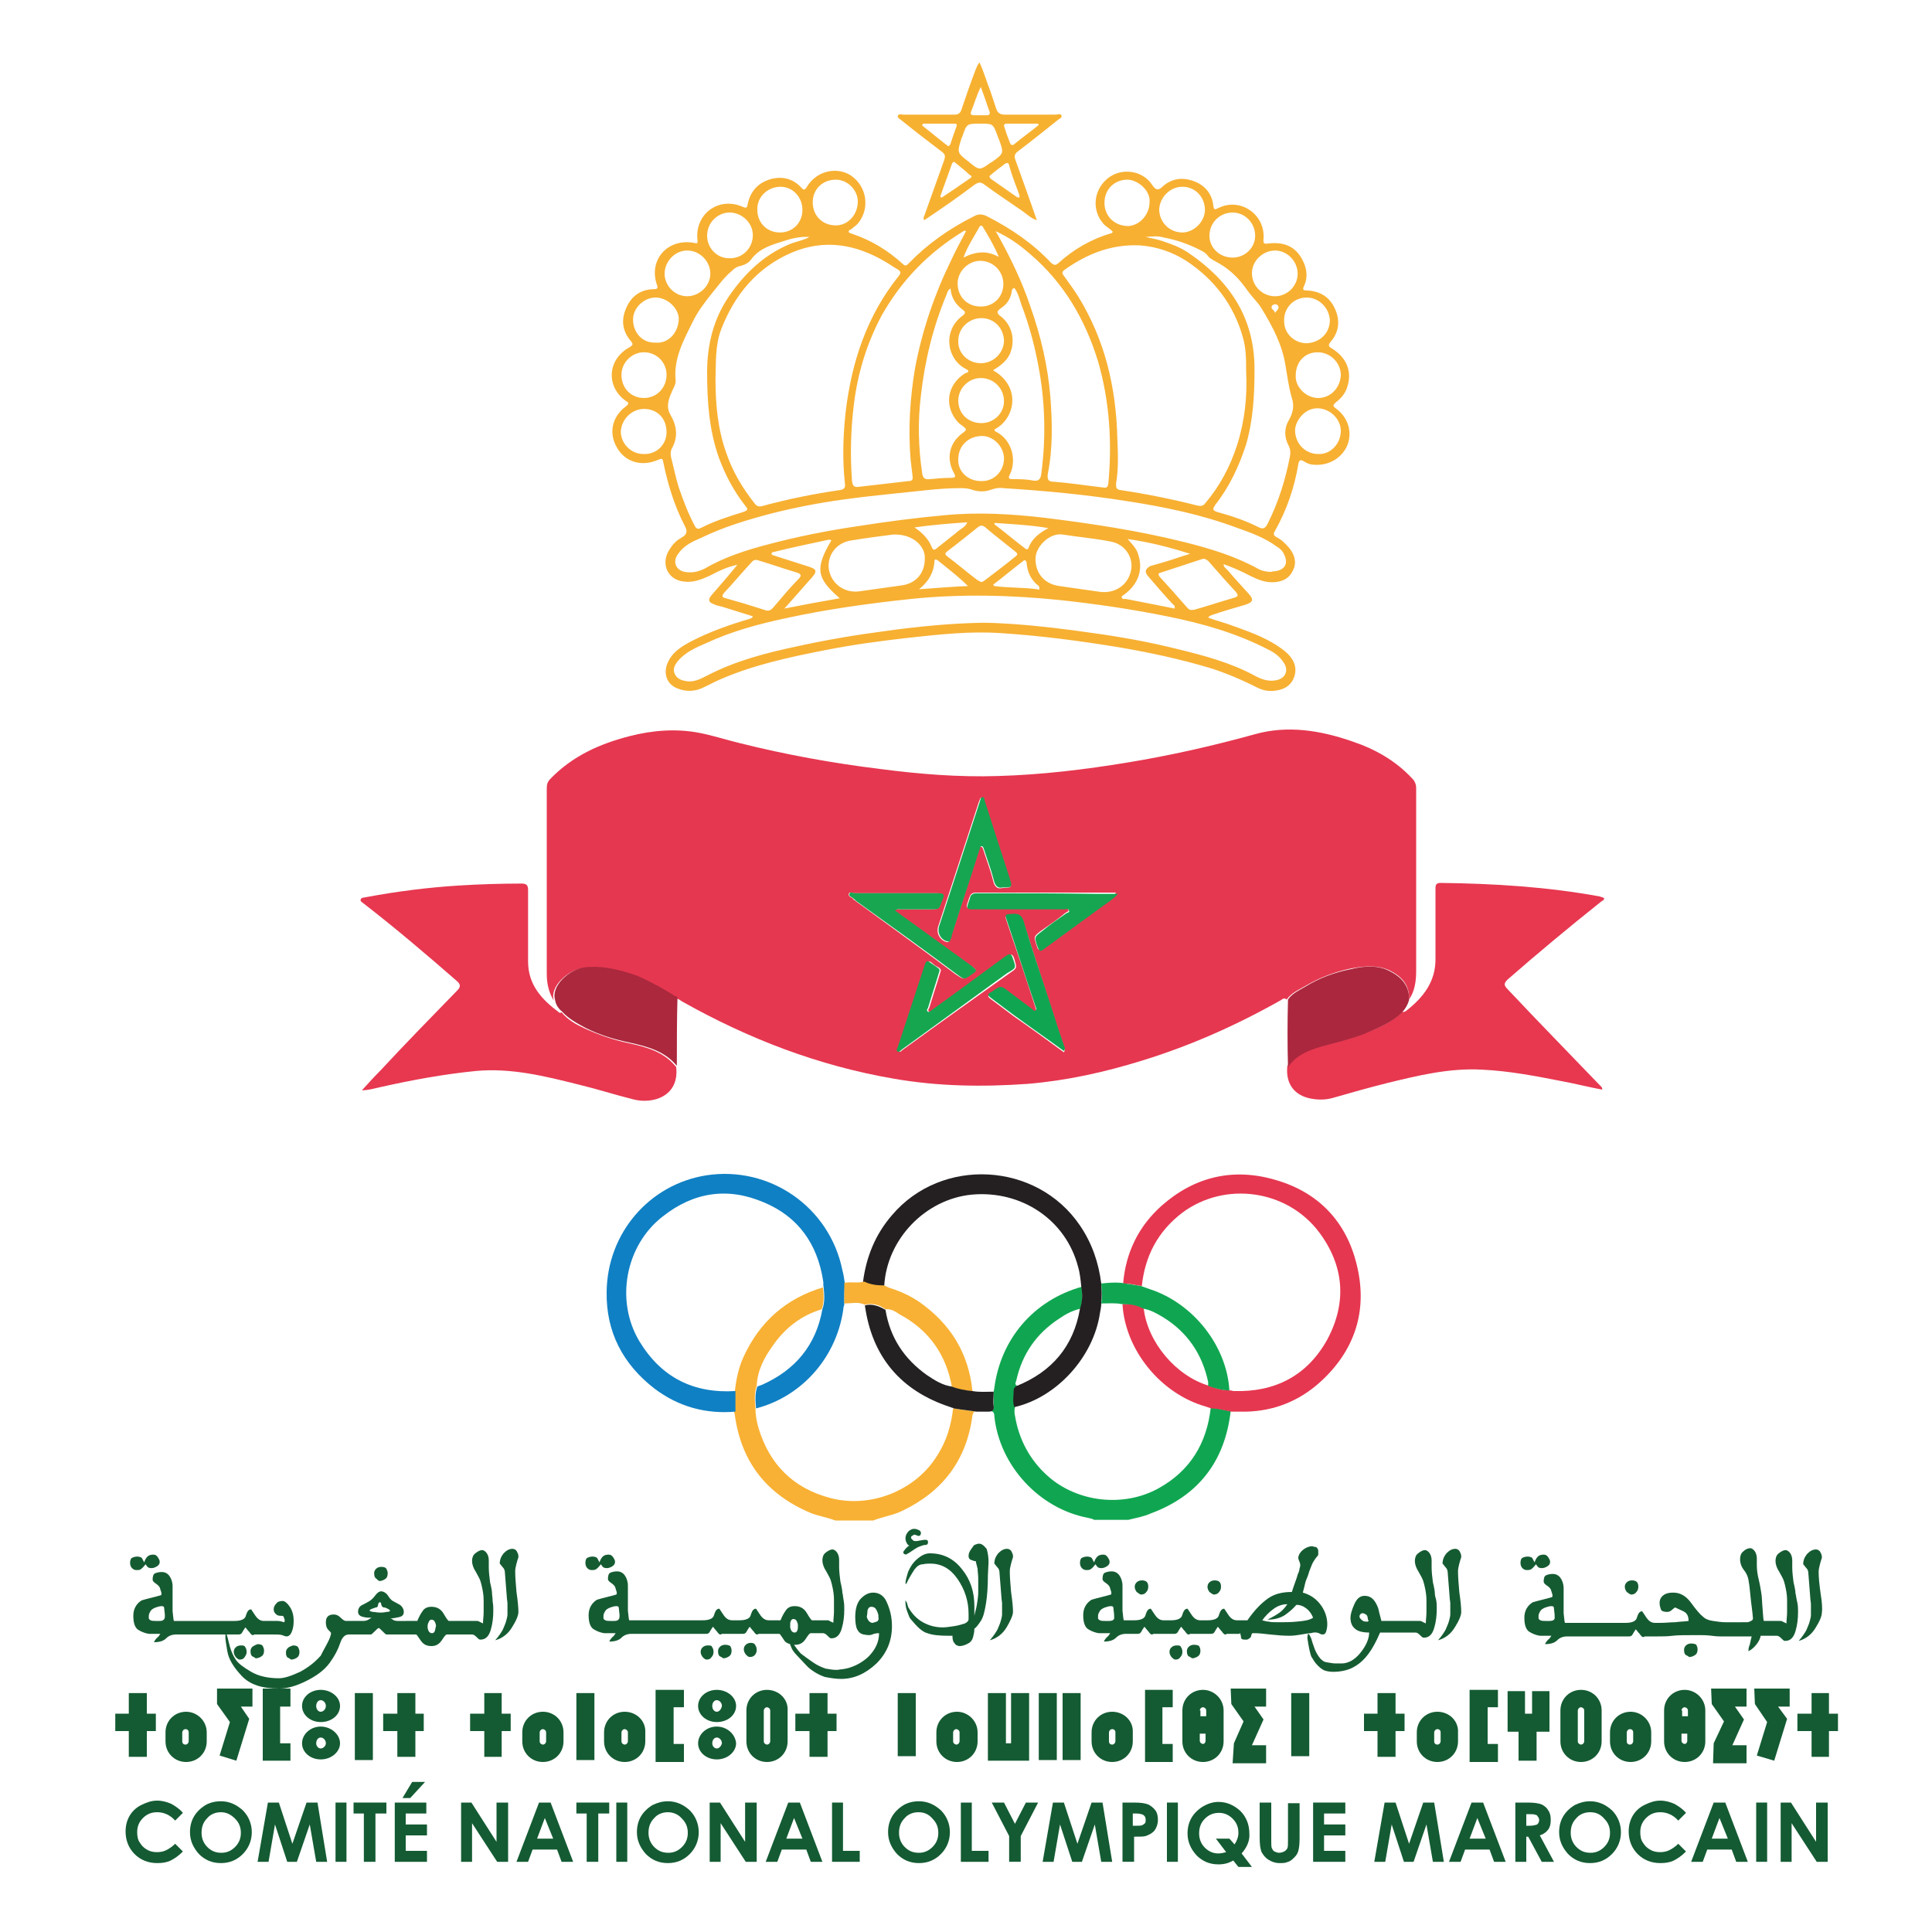 <?xml version="1.0" encoding="utf-8"?>
<!-- Generator: Adobe Illustrator 22.1.0, SVG Export Plug-In . SVG Version: 6.00 Build 0)  -->
<svg version="1.1" id="Layer_1" xmlns="http://www.w3.org/2000/svg" xmlns:xlink="http://www.w3.org/1999/xlink" x="0px" y="0px"
	 viewBox="0 0 300 300" style="enable-background:new 0 0 300 300;" xml:space="preserve">
<style type="text/css">
	.st0{fill:#145B33;}
	.st1{fill:#10A651;}
	.st2{fill:#F8B134;}
	.st3{fill:#E63750;}
	.st4{fill:#F7B032;}
	.st5{fill:#E73850;}
	.st6{fill:#1080C4;}
	.st7{fill:#242021;}
	.st8{fill:#AB283D;}
	.st9{fill:#AB273D;}
	.st10{fill:#F7B131;}
	.st11{fill:#232121;}
	.st12{fill:#16A651;}
	.st13{fill:#17A650;}
	.st14{fill:#18A650;}
	.st15{fill:#16A652;}
	.st16{fill:#155B32;}
</style>
<g>
	<path class="st0" d="M28.4,281.5l-1.2,1.2c-0.8-0.9-1.8-1.3-2.8-1.3c-0.9,0-1.6,0.3-2.2,0.9c-0.6,0.6-0.9,1.3-0.9,2.2
		c0,0.6,0.1,1.2,0.4,1.6c0.3,0.5,0.6,0.8,1.1,1.1c0.5,0.3,1,0.4,1.6,0.4c0.5,0,1-0.1,1.4-0.3c0.4-0.2,0.9-0.5,1.4-1l1.2,1.2
		c-0.7,0.7-1.3,1.1-1.9,1.4c-0.6,0.3-1.3,0.4-2.1,0.4c-1.4,0-2.6-0.5-3.5-1.4c-0.9-0.9-1.4-2.1-1.4-3.5c0-0.9,0.2-1.7,0.6-2.4
		c0.4-0.7,1-1.3,1.8-1.7c0.8-0.4,1.6-0.7,2.5-0.7c0.8,0,1.5,0.2,2.2,0.5C27.3,280.5,27.9,280.9,28.4,281.5z"/>
	<path class="st0" d="M34.3,279.7c1.3,0,2.4,0.5,3.4,1.4c0.9,0.9,1.4,2.1,1.4,3.4c0,1.3-0.5,2.5-1.4,3.4c-0.9,0.9-2,1.4-3.4,1.4
		c-1.4,0-2.5-0.5-3.4-1.4c-0.9-1-1.4-2.1-1.4-3.4c0-0.9,0.2-1.7,0.6-2.4c0.4-0.7,1-1.3,1.8-1.8C32.6,279.9,33.4,279.7,34.3,279.7z
		 M34.3,281.4c-0.8,0-1.6,0.3-2.1,0.9c-0.6,0.6-0.9,1.3-0.9,2.3c0,1,0.4,1.8,1.1,2.4c0.6,0.5,1.2,0.7,2,0.7c0.8,0,1.5-0.3,2.1-0.9
		c0.6-0.6,0.9-1.3,0.9-2.2c0-0.9-0.3-1.6-0.9-2.2C35.8,281.7,35.1,281.4,34.3,281.4z"/>
	<path class="st0" d="M41.6,279.9h1.7l2.1,6.4l2.2-6.4h1.7l1.5,9.2h-1.7l-1-5.8l-2,5.8h-1.5l-1.9-5.8l-1,5.8H40L41.6,279.9z"/>
	<path class="st0" d="M52.1,279.9h1.7v9.2h-1.7V279.9z"/>
	<path class="st0" d="M54.9,279.9H60v1.7h-1.7v7.5h-1.8v-7.5h-1.6V279.9z"/>
	<path class="st0" d="M61.2,279.9h5v1.7H63v1.7h3.3v1.7H63v2.4h3.3v1.7h-5V279.9z M64,276.7h2l-2.3,2.5h-1.2L64,276.7z"/>
	<path class="st0" d="M71.5,279.9h1.7l3.9,6.1v-6.1h1.8v9.2h-1.7l-3.9-6v6h-1.7V279.9z"/>
	<path class="st0" d="M83.7,279.9h1.8l3.5,9.2h-1.8l-0.7-1.9h-3.8l-0.7,1.9h-1.8L83.7,279.9z M84.6,282.3l-1.2,3.2h2.5L84.6,282.3z"
		/>
	<path class="st0" d="M89.5,279.9h5.1v1.7h-1.7v7.5h-1.8v-7.5h-1.6V279.9z"/>
	<path class="st0" d="M95.7,279.9h1.7v9.2h-1.7V279.9z"/>
	<path class="st0" d="M103.7,279.7c1.3,0,2.4,0.5,3.4,1.4c0.9,0.9,1.4,2.1,1.4,3.4c0,1.3-0.5,2.5-1.4,3.4c-0.9,0.9-2,1.4-3.4,1.4
		c-1.4,0-2.5-0.5-3.4-1.4c-0.9-1-1.4-2.1-1.4-3.4c0-0.9,0.2-1.7,0.6-2.4c0.4-0.7,1-1.3,1.8-1.8C102.1,279.9,102.9,279.7,103.7,279.7
		z M103.7,281.4c-0.8,0-1.6,0.3-2.1,0.9c-0.6,0.6-0.9,1.3-0.9,2.3c0,1,0.4,1.8,1.1,2.4c0.6,0.5,1.2,0.7,2,0.7c0.8,0,1.5-0.3,2.1-0.9
		c0.6-0.6,0.9-1.3,0.9-2.2c0-0.9-0.3-1.6-0.9-2.2C105.3,281.7,104.5,281.4,103.7,281.4z"/>
	<path class="st0" d="M110.1,279.9h1.7l3.9,6.1v-6.1h1.8v9.2h-1.7l-3.9-6v6h-1.7V279.9z"/>
	<path class="st0" d="M122.4,279.9h1.8l3.5,9.2h-1.8l-0.7-1.9h-3.8l-0.7,1.9h-1.8L122.4,279.9z M123.3,282.3l-1.2,3.2h2.5
		L123.3,282.3z"/>
	<path class="st0" d="M129.1,279.9h1.8v7.5h2.6v1.7h-4.3V279.9z"/>
	<path class="st0" d="M142.7,279.7c1.3,0,2.4,0.5,3.4,1.4c0.9,0.9,1.4,2.1,1.4,3.4c0,1.3-0.5,2.5-1.4,3.4c-0.9,0.9-2,1.4-3.4,1.4
		c-1.4,0-2.5-0.5-3.4-1.4c-0.9-1-1.4-2.1-1.4-3.4c0-0.9,0.2-1.7,0.6-2.4c0.4-0.7,1-1.3,1.8-1.8C141,279.9,141.8,279.7,142.7,279.7z
		 M142.6,281.4c-0.8,0-1.6,0.3-2.1,0.9c-0.6,0.6-0.9,1.3-0.9,2.3c0,1,0.4,1.8,1.1,2.4c0.6,0.5,1.2,0.7,2,0.7c0.8,0,1.5-0.3,2.1-0.9
		c0.6-0.6,0.9-1.3,0.9-2.2c0-0.9-0.3-1.6-0.9-2.2C144.2,281.7,143.5,281.4,142.6,281.4z"/>
	<path class="st0" d="M149.1,279.9h1.8v7.5h2.6v1.7h-4.3V279.9z"/>
	<path class="st0" d="M154,279.9h1.9l1.7,3.3l1.7-3.3h1.9l-2.7,5.2v4h-1.8v-4L154,279.9z"/>
	<path class="st0" d="M163.5,279.9h1.7l2.1,6.4l2.2-6.4h1.7l1.5,9.2h-1.7l-1-5.8l-2,5.8h-1.5l-1.9-5.8l-1,5.8h-1.7L163.5,279.9z"/>
	<path class="st0" d="M174.2,279.9h1.9c1,0,1.7,0.1,2.2,0.3c0.4,0.2,0.8,0.5,1.1,0.9c0.3,0.4,0.4,0.9,0.4,1.5c0,0.6-0.2,1.2-0.5,1.6
		c-0.3,0.4-0.8,0.7-1.4,0.9c-0.3,0.1-1,0.1-1.8,0.1v3.9h-1.8V279.9z M175.9,283.5h0.6c0.4,0,0.7,0,0.9-0.1c0.2-0.1,0.3-0.2,0.4-0.3
		c0.1-0.1,0.1-0.3,0.1-0.5c0-0.4-0.1-0.6-0.4-0.8c-0.2-0.1-0.6-0.2-1.1-0.2h-0.5V283.5z"/>
	<path class="st0" d="M181.2,279.9h1.7v9.2h-1.7V279.9z"/>
	<path class="st0" d="M192.8,287.8l1.6,2.1h-2.1l-0.8-1c-0.7,0.4-1.4,0.6-2.3,0.6c-1.4,0-2.5-0.5-3.4-1.4c-0.9-1-1.4-2.1-1.4-3.4
		c0-0.9,0.2-1.7,0.6-2.4c0.4-0.7,1-1.3,1.8-1.8c0.7-0.4,1.5-0.7,2.4-0.7c1.3,0,2.4,0.5,3.4,1.4c0.9,0.9,1.4,2.1,1.4,3.5
		C194.1,285.8,193.6,286.9,192.8,287.8z M191.7,286.4c0.4-0.6,0.6-1.2,0.6-1.8c0-0.9-0.3-1.6-0.9-2.2c-0.6-0.6-1.3-0.9-2.1-0.9
		c-0.9,0-1.6,0.3-2.2,0.9c-0.6,0.6-0.9,1.3-0.9,2.3c0,1,0.4,1.8,1.1,2.4c0.6,0.5,1.2,0.7,1.9,0.7c0.4,0,0.8-0.1,1.2-0.2l-1.6-2.1
		h2.1L191.7,286.4z"/>
	<path class="st0" d="M195.6,279.9h1.8v6c0,0.5,0,0.9,0.1,1.1c0.1,0.2,0.2,0.4,0.4,0.5c0.2,0.1,0.5,0.2,0.7,0.2
		c0.3,0,0.6-0.1,0.8-0.2c0.2-0.1,0.4-0.3,0.5-0.5c0.1-0.2,0.1-0.6,0.1-1.3v-5.7h1.8v5.5c0,0.9-0.1,1.6-0.2,1.9
		c-0.1,0.4-0.3,0.7-0.6,1c-0.3,0.3-0.6,0.6-1,0.7c-0.4,0.2-0.8,0.2-1.3,0.2c-0.7,0-1.2-0.2-1.7-0.5c-0.5-0.3-0.8-0.7-1.1-1.2
		c-0.2-0.5-0.3-1.2-0.3-2.3V279.9z"/>
	<path class="st0" d="M203.9,279.9h5v1.7h-3.3v1.7h3.3v1.7h-3.3v2.4h3.3v1.7h-5V279.9z"/>
	<path class="st0" d="M215,279.9h1.7l2.1,6.4l2.2-6.4h1.7l1.5,9.2h-1.7l-1-5.8l-2,5.8h-1.5l-1.9-5.8l-1,5.8h-1.7L215,279.9z"/>
	<path class="st0" d="M228.5,279.9h1.8l3.5,9.2H232l-0.7-1.9h-3.8l-0.7,1.9h-1.8L228.5,279.9z M229.4,282.3l-1.2,3.2h2.5
		L229.4,282.3z"/>
	<path class="st0" d="M235.3,279.9h1.9c1,0,1.7,0.1,2.2,0.3c0.4,0.2,0.8,0.5,1,0.9c0.3,0.4,0.4,0.9,0.4,1.5c0,0.6-0.1,1.1-0.4,1.5
		c-0.3,0.4-0.7,0.7-1.3,0.9l2.2,4.1h-1.9l-2.1-3.9H237v3.9h-1.7V279.9z M237,283.5h0.5c0.6,0,0.9-0.1,1.2-0.2
		c0.2-0.2,0.3-0.4,0.3-0.7c0-0.2-0.1-0.4-0.2-0.5c-0.1-0.2-0.2-0.3-0.4-0.3c-0.2-0.1-0.5-0.1-1-0.1H237V283.5z"/>
	<path class="st0" d="M246.9,279.7c1.3,0,2.4,0.5,3.4,1.4c0.9,0.9,1.4,2.1,1.4,3.4c0,1.3-0.5,2.5-1.4,3.4c-0.9,0.9-2,1.4-3.4,1.4
		c-1.4,0-2.5-0.5-3.4-1.4c-0.9-1-1.4-2.1-1.4-3.4c0-0.9,0.2-1.7,0.6-2.4c0.4-0.7,1-1.3,1.8-1.8C245.3,279.9,246.1,279.7,246.9,279.7
		z M246.9,281.4c-0.8,0-1.6,0.3-2.1,0.9c-0.6,0.6-0.9,1.3-0.9,2.3c0,1,0.4,1.8,1.1,2.4c0.6,0.5,1.2,0.7,2,0.7c0.8,0,1.5-0.3,2.1-0.9
		c0.6-0.6,0.9-1.3,0.9-2.2c0-0.9-0.3-1.6-0.9-2.2C248.5,281.7,247.8,281.4,246.9,281.4z"/>
	<path class="st0" d="M261.8,281.5l-1.2,1.2c-0.8-0.9-1.8-1.3-2.8-1.3c-0.9,0-1.6,0.3-2.2,0.9c-0.6,0.6-0.9,1.3-0.9,2.2
		c0,0.6,0.1,1.2,0.4,1.6c0.3,0.5,0.6,0.8,1.1,1.1c0.5,0.3,1,0.4,1.6,0.4c0.5,0,1-0.1,1.4-0.3c0.4-0.2,0.9-0.5,1.4-1l1.2,1.2
		c-0.7,0.7-1.3,1.1-1.9,1.4c-0.6,0.3-1.3,0.4-2.1,0.4c-1.4,0-2.6-0.5-3.5-1.4c-0.9-0.9-1.4-2.1-1.4-3.5c0-0.9,0.2-1.7,0.6-2.4
		c0.4-0.7,1-1.3,1.8-1.7c0.8-0.4,1.6-0.7,2.5-0.7c0.8,0,1.5,0.2,2.2,0.5C260.7,280.5,261.3,280.9,261.8,281.5z"/>
	<path class="st0" d="M266.1,279.9h1.8l3.5,9.2h-1.8l-0.7-1.9h-3.8l-0.7,1.9h-1.8L266.1,279.9z M267,282.3l-1.2,3.2h2.5L267,282.3z"
		/>
	<path class="st0" d="M272.7,279.9h1.7v9.2h-1.7V279.9z"/>
	<path class="st0" d="M276.4,279.9h1.7l3.9,6.1v-6.1h1.8v9.2h-1.7l-3.9-6v6h-1.7V279.9z"/>
</g>
<g>
	<path class="st1" d="M191.1,219.1c-1-0.1-2-0.5-3.1-0.5c-0.6,5.5-3.2,9.8-8.1,12.5c-5.4,3-12.6,2.2-17.2-1.9
		c-2.8-2.5-4.5-5.7-5.1-9.4c-0.1-0.4-0.1-0.9,0-1.3l0,0c-0.2-0.9-0.1-1.7-0.1-2.6c0-0.3,0.2-0.6,0.5-0.7l0,0
		c-0.5-0.2-0.3-0.5-0.2-0.8c0.9-4.1,3.1-7.3,6.6-9.6c1-0.7,2.1-1.3,3.4-1.6c0.3-1.1,0.3-2.3,0.2-3.4l0,0
		c-7.5,2.1-12.6,8.1-13.6,15.7c0,0.2-0.1,0.4-0.1,0.5c0,0.8,0,1.5,0,2.3c0.1,0.7-0.3,0.8-0.8,0.8l0,0c0.6,0,0.9,0.1,0.9,0.8
		c0.8,7.7,7,14.4,14.6,15.8c0.3,0.1,0.6,0.1,0.9,0.3c1.8,0,3.5,0,5.3,0c1.2-0.3,2.4-0.5,3.5-1C186,232.3,190.2,227,191.1,219.1z"/>
	<path class="st2" d="M151,219.8c0.1-0.4,0.2-0.6,0.5-0.6l0,0c-1.2-0.2-2.3-0.3-3.5-0.5l0,0c-0.3,2.6-1,5-2.4,7.2
		c-3.3,5.5-10.4,8.4-16.7,6.7c-5.7-1.5-9.4-5.2-11.1-10.8c-0.3-1-0.5-2.1-0.5-3.2l0,0c-0.1-1.1-0.2-2.3,0.2-3.4l0,0
		c0.1-2.3,1.1-4.3,2.4-6.1c1.9-2.8,4.4-4.8,7.7-5.8c0.4-1.1,0.3-2.3,0.2-3.4c-5.7,1.7-9.8,5.3-12.3,10.7c-0.8,1.7-1.2,3.6-1.4,5.5
		c0,1,0,2.1-0.1,3.1l0,0l0,0c0,0.2,0.1,0.4,0.1,0.5c1,7.3,4.9,12.3,11.7,15.2c1.2,0.5,2.6,0.7,3.9,1.2c1.9,0,3.9,0,5.9,0
		c1.5-0.6,3.1-0.8,4.5-1.5C146.4,231.6,150.1,226.7,151,219.8z"/>
	<path class="st3" d="M202.7,153.1c2.2-1.3,4.6-2.2,7-2.7c2-0.4,4.2-0.6,6.1,0.3c1.8,0.9,3.1,2.2,3,4.5c0.9-1.3,1.1-2.9,1.1-4.4
		c0-9.5,0-18.9,0-28.4c0-0.6-0.2-1.1-0.6-1.5c-2.6-2.8-5.8-4.6-9.4-5.8c-4.9-1.7-10-2.5-15-1.1c-6.5,1.8-13.1,3.3-19.8,4.4
		c-6.7,1.1-13.3,1.9-20.1,2.1c-6.1,0.2-12.3-0.3-18.4-1.1c-7.3-0.9-14.5-2.2-21.7-4c-2.1-0.5-4.2-1.2-6.3-1.6
		c-3.6-0.7-7.3-0.4-10.8,0.5c-4.7,1.2-8.9,3.1-12.3,6.6c-0.5,0.5-0.6,0.9-0.6,1.6c0,6.6,0,13.3,0,19.9c0,2.9,0,5.9,0,8.8
		c0,1.5,0.3,2.9,1.1,4.2l0,0c-0.7-2.2,2.2-4.8,4.6-5.1c2.9-0.3,5.5,0.4,8.1,1.3c2,0.7,3.8,1.7,5.5,2.9c0.2,0.2,0.5,0.3,0.6,0.5v0
		c0.4,0,0.8,0.3,1.1,0.5c10.3,5.8,21.2,10,32.9,12c6.9,1.2,13.8,1.3,20.8,0.8c6-0.5,11.9-1.8,17.7-3.6c7.5-2.3,14.7-5.5,21.6-9.4
		c0.3-0.2,0.5-0.4,0.9-0.1l0,0C200.6,154.1,201.7,153.7,202.7,153.1z M152.5,123.9c0.3,0,0.3,0.3,0.3,0.5c1.3,4,2.6,8.1,3.9,12.1
		c0.4,1.4,0.5,1.3-1.1,1.4c-0.8,0.2-1.2-0.3-1.4-1.2c-0.4-1.6-1-3.1-1.5-4.7c-0.1-0.2-0.1-0.5-0.4-0.5c-0.3,0-0.3,0.3-0.3,0.5
		c-1.4,4.4-2.8,8.8-4.3,13.3c-0.1,0.2-0.2,0.5-0.2,0.7c-0.1,0.2-0.2,0.3-0.4,0.3c-1.1-0.2-1.8-1.4-1.4-2.5
		c2.1-6.4,4.2-12.9,6.3-19.3C152.2,124.2,152.1,123.8,152.5,123.9z M132.7,139.8c-0.1-0.1-0.2-0.1-0.2-0.2c-0.2-0.3-0.8-0.3-0.7-0.8
		c0.1-0.4,0.6-0.1,0.9-0.1c4.3,0,8.6,0,12.9,0c0.8,0,1,0.2,0.7,0.9c-0.6,1.6-0.2,1.6-2.3,1.6c-1.4,0-2.9,0-4.3,0
		c-0.2,0-0.5-0.1-0.8,0.2c4,2.9,7.9,5.8,11.9,8.6c0.9,0.6,0.9,0.7,0,1.3c-1.2,0.9-1.2,0.8-2.4,0
		C143.2,147.4,137.9,143.6,132.7,139.8z M140.2,163c-0.2,0.1-0.3,0.4-0.6,0.3c-0.3-0.2-0.1-0.5,0-0.7c1.4-4.3,2.8-8.5,4.2-12.8
		c0.2-0.5,0.4-0.7,0.9-0.3c0.3,0.3,0.6,0.5,1,0.7c0.2,0.1,0.4,0.3,0.4,0.5c-0.3,1-0.6,2-0.9,2.9c-0.3,1-0.6,1.9-0.9,2.9
		c-0.1,0.2-0.3,0.4,0,0.6c0.2,0.1,0.3-0.1,0.5-0.2c3.8-2.8,7.7-5.5,11.5-8.4c0.7-0.5,1-0.3,1.2,0.4c0.4,1.4,0.5,1.4-0.7,2.2
		C151.2,155.1,145.7,159,140.2,163z M165.2,163.4c-2.6-1.9-5.2-3.8-7.8-5.6c-1.2-0.9-2.4-1.8-3.6-2.7c-0.4-0.3-0.5-0.5,0-0.8
		c0.1,0,0.1-0.1,0.2-0.1c1.4-1,1.3-1,2.7,0c1.2,0.9,2.4,1.8,3.6,2.7c0.2,0.1,0.3,0.4,0.5,0.2c0.2-0.2,0-0.4,0-0.6
		c-1.4-4.4-2.9-8.8-4.4-13.2c-0.4-1.2-0.4-1.1,0.8-1.2c1.1-0.1,1.5,0.3,1.8,1.3c1.3,4,2.6,8.1,3.9,12.1c0.8,2.5,1.6,4.9,2.4,7.4
		C165.3,162.9,165.4,163.1,165.2,163.4z M171,140.7c-3,2.2-5.9,4.3-8.9,6.5c-0.6,0.4-0.9,0.5-1.1-0.3c-0.5-1.5-0.5-1.5,0.7-2.4
		c1.3-0.9,2.6-1.8,3.8-2.8c0.2-0.1,0.5-0.2,0.4-0.4c-0.1-0.3-0.4-0.2-0.7-0.2c-4.8,0-9.6,0-14.4,0c-0.6,0-0.8-0.2-0.6-0.8
		c0.1-0.3,0.2-0.6,0.3-0.9c0.2-0.6,0.5-0.8,1.1-0.8c6.1,0,12.2,0,18.3,0c1.1,0,2.1,0,3.4,0C172.6,139.6,171.8,140.1,171,140.7z"/>
	<path class="st4" d="M97.2,63.1c-2.2,1.6-2.7,4.2-1.4,6.4c1.3,2.3,3.9,3,6.4,1.9c0.5-0.2,0.7-0.3,0.8,0.4c0.7,3.4,1.7,6.7,3.3,9.8
		c0.5,0.9,0.4,1.4-0.5,1.9c-0.9,0.5-1.5,1.2-2,2.1c-1.2,2.1,0,4.5,2.4,4.7c1.4,0.2,2.7-0.3,4-0.9c1.3-0.7,2.8-1.4,4.3-1.7
		c-1.3,1.6-2.6,3.1-4,4.7c-0.6,0.7-0.5,1.1,0.3,1.4c0.4,0.2,0.8,0.3,1.3,0.4c1.6,0.5,3.2,1,4.8,1.5c-0.1,0.3-0.3,0.3-0.5,0.4
		c-3.1,0.9-6.2,2-9.1,3.5c-1.5,0.8-3,1.7-3.7,3.5c-0.6,1.6,0,3.2,1.6,3.8c1.2,0.5,2.5,0.5,3.7,0c0.9-0.4,1.8-0.9,2.7-1.3
		c5.2-2.3,10.7-3.5,16.3-4.6c4.5-0.9,9-1.5,13.5-2c4.6-0.5,9.2-1,13.9-0.7c6.2,0.4,12.3,1.2,18.4,2.2c4.7,0.8,9.4,1.8,14.1,3.2
		c2.6,0.8,5.1,1.9,7.5,3.1c1,0.5,2,0.6,3,0.4c1.3-0.2,2.3-0.9,2.7-2.2c0.5-1.6-0.3-2.9-1.5-3.9c-2.4-1.9-5.2-2.9-8-3.9
		c-1.3-0.5-2.6-0.8-3.9-1.3c0.2-0.3,0.4-0.3,0.6-0.4c1.7-0.6,3.5-1.1,5.2-1.6c1.2-0.4,1.3-0.8,0.5-1.7c-1.1-1.2-2.2-2.4-3.3-3.7
		c-0.2-0.2-0.6-0.4-0.6-0.9c1.4,0.5,2.8,1.1,4.1,1.8c1.2,0.6,2.4,1.1,3.8,1c1.4-0.1,2.4-0.7,2.9-1.9c0.6-1.2,0.2-2.4-0.6-3.4
		c-0.6-0.7-1.2-1.3-2-1.7c-0.5-0.3-0.5-0.5-0.2-1c1.8-3.2,3-6.7,3.6-10.3c0.1-0.6,0.3-0.8,0.8-0.5c0.3,0.2,0.7,0.4,1.1,0.5
		c2.4,0.4,4.6-0.7,5.6-2.7c1-2.1,0.3-4.6-1.7-6c-0.5-0.4-0.4-0.5,0-0.9c0.8-0.6,1.5-1.4,1.8-2.4c0.8-2.4-0.1-4.6-2.4-6
		c-0.5-0.3-0.6-0.5-0.2-1c1.3-1.5,1.5-3.2,0.8-4.9c-0.8-2-2.3-3-4.5-3.1c-0.5,0-0.7-0.1-0.4-0.7c0.5-1.1,0.5-2.3,0-3.5
		c-1-2.4-2.8-3.4-5.5-3.1c-0.6,0.1-0.9,0.1-0.8-0.7c0.3-3.8-3.6-6.5-7-4.8c-0.6,0.3-0.7,0.3-0.8-0.4c-0.2-1.9-1.4-3.2-3.1-3.8
		c-1.7-0.6-3.3-0.4-4.7,0.8c-0.7,0.7-1.1,0.7-1.7-0.2c-1.5-2.3-4.8-2.7-6.9-1c-2.2,1.8-2.5,4.9-0.7,7c0.4,0.5,1.1,0.8,1.5,1.3
		c-0.1,0.1-0.1,0.2-0.2,0.2c-3.1,0.9-5.9,2.5-8.3,4.7c-0.5,0.4-0.7,0.2-1.1-0.1c-2.8-3-6.2-5.3-9.9-7.2c-0.8-0.4-1.4-0.4-2.1,0
		c-3.8,1.9-7.2,4.3-10.1,7.3c-0.3,0.3-0.5,0.5-0.9,0.1c-2.3-2.1-4.9-3.7-7.9-4.7c-0.2-0.1-0.5-0.1-0.5-0.3c-0.1-0.3,0.3-0.3,0.5-0.5
		c0.3-0.3,0.7-0.5,1-0.9c1.8-2.3,1.3-5.6-1.1-7.3c-2.2-1.5-5.4-0.8-6.9,1.7c-0.3,0.5-0.5,0.6-0.9,0.1c-1.4-1.5-3.2-1.8-5-1.2
		c-1.8,0.6-2.9,1.9-3.3,3.8c-0.1,0.7-0.3,0.6-0.8,0.4c-3.7-1.6-7.4,1.1-7,5.1c0.1,0.7-0.1,0.6-0.6,0.5c-4.1-0.7-7,2.7-5.7,6.5
		c0.2,0.5,0.1,0.7-0.4,0.7c-2,0-3.5,1-4.3,2.8c-0.9,1.9-0.7,3.7,0.7,5.3c0.4,0.5,0.2,0.6-0.2,0.9c-3.4,1.8-3.8,6-0.7,8.3
		C97.6,62.5,97.8,62.6,97.2,63.1z M114.8,93.5c-0.7-0.2-1.4-0.4-2.1-0.6c-0.5-0.1-0.7-0.3-0.3-0.8c1.5-1.6,2.9-3.3,4.4-4.9
		c0.3-0.3,0.6-0.3,0.9-0.2c2,0.6,4,1.3,6,1.9c0.6,0.2,0.9,0.4,0.3,1c-1.4,1.4-2.6,2.9-3.9,4.4c-0.3,0.3-0.5,0.6-1.1,0.5
		C117.7,94.4,116.2,93.9,114.8,93.5z M178.3,89.5c1.2,1.4,2.4,2.8,3.7,4.2c0.2,0.2,0.5,0.3,0.4,0.8c-1-0.2-2-0.4-3-0.6
		c-1.5-0.3-3.1-0.6-4.6-0.9c-0.2,0-0.5,0.1-0.6-0.2c-0.1-0.3,0.2-0.3,0.4-0.5c2.3-1.7,3-4.1,2-6.6c-0.3-0.7-0.8-1.2-1.5-2
		c3.5,0.5,6.6,1.3,9.7,2.3c-1.4,0.4-2.7,0.9-4.1,1.3c-0.7,0.2-1.4,0.4-2.1,0.6C177.8,88.4,177.7,88.8,178.3,89.5z M175.6,88.7
		c-0.5,2.2-2.5,3.5-4.8,3.2c-2.1-0.3-4.2-0.6-6.3-0.9c-2.3-0.3-3.8-2-3.7-4.4c0.1-1.8,2.2-3.9,4.2-3.6c2.5,0.4,5,0.6,7.5,1.1
		C174.7,84.5,176.1,86.6,175.6,88.7z M161.4,91.4c0,0.2-0.2,0.2-0.3,0.1c-2.2-0.3-4.5-0.2-6.7-0.5c0,0-0.1-0.1-0.2-0.2
		c1.6-1.2,3.1-2.5,4.7-3.7c0.2-0.2,0.4-0.1,0.5,0.2c0.1,1.5,0.7,2.8,1.9,3.7C161.4,91.1,161.4,91.3,161.4,91.4z M159.7,85.1
		c-0.1,0.3-0.4,0.2-0.6,0c-1.6-1.2-3.1-2.5-4.7-3.7c0-0.1,0.1-0.2,0.1-0.2c2.7,0.2,5.3,0.3,8.3,0.8
		C161.3,82.8,160.2,83.7,159.7,85.1z M157.6,85.6c0.4,0.3,0.5,0.5,0.1,0.8c-1.6,1.3-3.3,2.6-4.9,3.8c-0.1,0.1-0.3,0.1-0.4,0.2
		c-0.2-0.1-0.4-0.2-0.6-0.3c-1.6-1.2-3.1-2.5-4.7-3.7c-0.4-0.3-0.4-0.5,0-0.8c1.6-1.2,3.2-2.5,4.7-3.7c0.4-0.3,0.6-0.4,1.1-0.1
		C154.4,83.1,156,84.3,157.6,85.6z M150.3,91c-2.4,0.1-4.9,0.3-7.6,0.5c1.5-1.2,2.3-2.6,2.4-4.3c0-0.4,0.2-0.4,0.5-0.2
		C147.2,88.3,148.8,89.5,150.3,91z M149,82.3c-1.2,1-2.4,1.9-3.5,2.8c-0.3,0.3-0.6,0.4-0.8-0.1c-0.5-1.3-1.5-2.3-2.7-3.1
		c2.7-0.4,5.4-0.6,8.2-0.8C149.9,81.8,149.4,82,149,82.3z M143.6,86.5c0.1,2.4-1.3,4.1-3.6,4.4c-2.1,0.3-4.3,0.6-6.4,0.9
		c-2.4,0.4-4.5-1.1-4.9-3.4c-0.3-2.2,1.2-4.2,3.6-4.5c2.4-0.4,4.9-0.7,6.4-0.9C142,82.9,143.6,85,143.6,86.5z M130.4,92.9
		c-2.9,0.5-5.6,1-8.6,1.6c1.4-1.6,2.6-2.9,3.8-4.3c1.5-1.6,1.4-1.8-0.6-2.4c-1.6-0.5-3.1-1-4.7-1.5c-0.2-0.1-0.5-0.1-0.5-0.3
		c0-0.2,0.2-0.3,0.4-0.3c2.8-0.7,5.7-1.3,8.5-1.9c0.1,0,0.2,0,0.4,0.1C126.5,88.3,126.8,89.8,130.4,92.9z M197,100.9
		c1,0.5,1.8,1.1,2.4,2.1c0.7,1.1,0.2,2.3-1.1,2.6c-1.3,0.3-2.4-0.1-3.5-0.7c-3.7-2-7.8-3.1-11.9-4.1c-4.4-1.1-8.8-1.9-13.2-2.5
		c-4.1-0.6-8.2-1.1-12.4-1.4c-1.6-0.1-3.2-0.2-4.8-0.2c-5.1,0.1-10.1,0.6-15.1,1.3c-4.6,0.6-9.3,1.4-13.8,2.4
		c-4.7,1-9.3,2.2-13.6,4.4c-1,0.5-2,1.1-3.2,1c-0.8-0.1-1.6-0.3-2-1.1c-0.4-0.8,0-1.5,0.5-2.1c1.2-1.4,2.9-2.1,4.5-2.8
		c3.9-1.8,8-2.9,12.2-3.8c6.4-1.4,12.9-2.3,19.5-3c7.8-0.8,15.6-0.6,23.3,0.2c5.5,0.6,11,1.4,16.4,2.5
		C186.7,96.8,192,98.3,197,100.9z M191.9,91.9c0.3,0.4,0.5,0.7-0.2,0.9c-2.1,0.6-4.2,1.3-6.3,1.9c-0.1,0-0.2,0-0.2,0
		c-0.5,0.1-0.7-0.2-0.9-0.4c-1.4-1.6-2.8-3.2-4.2-4.7c-0.3-0.4-0.3-0.6,0.2-0.7c2.1-0.7,4.3-1.4,6.4-2.1c0.4-0.1,0.7,0.1,1,0.4
		C189.1,88.8,190.5,90.4,191.9,91.9z M198.3,84.9c0.5,0.3,0.9,0.7,1.1,1.2c0.7,1.4,0.1,2.4-1.4,2.6c-0.2,0-0.4,0-0.6,0.1
		c-0.6,0-1.3-0.1-1.9-0.4c-3.6-2-7.5-3.2-11.5-4.2c-7.2-1.8-14.5-2.9-21.8-3.8c-5.2-0.6-10.3-0.9-15.5-0.4c-4.5,0.4-9,1-13.5,1.7
		c-4.7,0.7-9.3,1.6-13.8,2.8c-3.5,0.9-6.9,2-10,3.8c-1,0.5-2,0.7-3.1,0.5c-1.4-0.3-1.9-1.6-1-2.8c0.9-1.3,2.2-1.9,3.6-2.5
		c3.5-1.7,7.2-2.8,11-3.8c3.6-0.9,7.2-1.6,10.8-2.1c2.8-0.4,5.7-0.7,8.5-1c3.3-0.3,6.5-0.8,9.8-0.8c0.6,0,1.2,0,1.8,0.2
		c1.1,0.4,2.2,0.4,3.2,0c0.6-0.2,1.2-0.3,1.8-0.2c6.4,0.4,12.8,1,19.1,2c5.9,0.9,11.7,2.1,17.3,4.2
		C194.2,82.7,196.4,83.5,198.3,84.9z M154.6,67c-0.1,0-0.1-0.1-0.2-0.3c3.3-1.7,4.2-6.7-0.2-9.2c1.1-0.7,2-1.3,2.6-2.5
		c0.9-2.1,0.4-4.4-1.3-5.8c-0.7-0.5-0.9-0.8,0-1.4c0.9-0.6,1.4-1.4,1.6-2.5c0-0.2,0-0.4,0.4-0.6c0.6,0.8,0.8,1.7,1.1,2.6
		c1.3,3.4,2.2,6.9,2.8,10.4c0.9,5.2,1,10.5,0.3,15.8c-0.1,0.9-0.4,1.3-1.4,1.1c-1-0.2-2.1-0.2-3.1-0.2c-0.5,0-0.7-0.1-0.4-0.7
		C157.9,71.5,157.2,68.3,154.6,67z M152.3,58.7c2,0,3.6,1.6,3.6,3.6c0,1.9-1.6,3.4-3.5,3.4c-2.1,0-3.6-1.5-3.6-3.5
		C148.8,60.3,150.4,58.7,152.3,58.7z M152.3,56.4c-2,0-3.6-1.6-3.5-3.5c0-1.9,1.6-3.5,3.6-3.5c2,0,3.5,1.6,3.5,3.6
		C155.8,54.9,154.2,56.4,152.3,56.4z M152.5,67.7c1.8,0,3.4,1.7,3.4,3.5c0,2-1.6,3.6-3.6,3.5c-2,0-3.6-1.5-3.5-3.4
		C148.8,69.2,150.4,67.7,152.5,67.7z M152.3,47.6c-2.1,0-3.6-1.5-3.6-3.6c0-1.9,1.7-3.5,3.5-3.5c2,0,3.6,1.6,3.6,3.6
		C155.8,46.1,154.3,47.6,152.3,47.6z M149.5,48.1c0.4,0.3,0.5,0.5,0,0.9c-3.2,2.3-2.5,6.8,0.5,8.3c0.8,0.4,0.1,0.6-0.2,0.7
		c-2.8,1.8-3.2,5.1-1.1,7.5c0.2,0.2,0.4,0.4,0.6,0.5c0.9,0.7,0.9,0.7,0.1,1.3c-2,1.5-2.5,3.9-1.3,6.1c0.4,0.7,0.2,0.8-0.5,0.8
		c-1.1,0-2.1,0.1-3.2,0.2c-0.7,0.1-1.1-0.1-1.2-0.9c-0.6-4-0.7-8.1-0.2-12.1c0.6-5.4,1.9-10.7,4-15.7c0.1-0.3,0.2-0.7,0.6-0.9
		C147.7,46.2,148.4,47.3,149.5,48.1z M208.2,66.9c0,2-1.6,3.7-3.5,3.6c-2,0-3.6-1.6-3.6-3.7c0-1.3,1.4-3.5,3.6-3.4
		C206.6,63.5,208.2,65.1,208.2,66.9z M208.2,58.1c0,2-1.5,3.7-3.5,3.7c-1.9,0-3.6-1.7-3.5-3.5c0-2.1,1.4-3.6,3.4-3.6
		C206.5,54.7,208.1,56.2,208.2,58.1z M202.9,46.2c1.9,0,3.5,1.6,3.6,3.5c0,2-1.5,3.5-3.6,3.6c-1.9,0-3.5-1.5-3.5-3.4
		C199.3,47.8,200.9,46.2,202.9,46.2z M198,38.9c1.9,0,3.5,1.7,3.5,3.6c0,1.9-1.6,3.5-3.5,3.5c-2,0-3.6-1.6-3.6-3.6
		C194.4,40.5,196.1,38.9,198,38.9z M198,48.6c-0.1-0.5-0.9-0.7-0.4-1.2c0.2-0.2,0.6-0.2,0.8,0C198.8,47.9,198.2,48.2,198,48.6z
		 M191.4,33c1.9,0,3.5,1.6,3.5,3.6c0,1.9-1.6,3.4-3.5,3.4c-2,0-3.6-1.5-3.6-3.4C187.8,34.6,189.4,33,191.4,33z M183.6,29
		c2,0,3.5,1.6,3.5,3.6c0,1.8-1.7,3.5-3.5,3.5c-2,0-3.6-1.6-3.6-3.6C180.1,30.6,181.7,29,183.6,29z M180.8,36.9
		c2.1,0.4,4,1.1,5.9,2.1c0.4,0.2,0.7,0.5,1,0.9c0.4,0.4,1.1,0.7,1.6,1c1.9,1.1,3.2,2.5,4.4,4.2c0.7,1,1.6,1.8,2.2,2.8
		c1.7,2.8,3.2,5.6,3.7,8.8c0.3,1.7,0.5,3.4,1,5.1c0.4,1.2,0.2,2.3-0.5,3.5c-0.7,1.2-0.7,2.6,0,3.9c0.3,0.6,0.3,1.1,0.2,1.7
		c-0.7,3.6-1.8,7.1-3.4,10.3c-0.4,0.8-0.7,1.1-1.6,0.6c-2-1-4.1-1.7-6.3-2.3c-0.9-0.3-0.6-0.6-0.3-1.1c2.2-2.8,3.7-6,4.8-9.4
		c1.1-3.8,1.3-7.7,1.3-11.7c0-8-3.9-13.7-10.2-18c-1.3-0.9-2.7-1.4-4.2-1.9c-0.9-0.3-1.7-0.4-2.5-0.6
		C178.9,36.7,179.8,36.6,180.8,36.9z M171.5,31.5c0-2,1.4-3.5,3.4-3.6c1.7-0.1,3.8,1.7,3.6,3.5c0,1.9-1.5,3.6-3.3,3.7
		C173.1,35.1,171.5,33.6,171.5,31.5z M165.3,41.9c3.5-2.5,7.3-4,11.7-3.8c2.6,0.2,5,1,7.2,2.4c4.4,2.9,7.4,6.9,8.8,11.9
		c0.5,1.7,0.5,3.5,0.5,5.2c0.2,3.9-0.2,7.7-1.4,11.5c-1.1,3.4-2.7,6.4-5,9.1c-0.3,0.4-0.7,0.4-1.2,0.3c-3.9-1-7.9-1.8-11.9-2.4
		c-0.7-0.1-0.7-0.4-0.7-1c0.4-2.3,0.3-4.7,0.2-7.1c-0.2-7.8-1.9-15.2-6.1-22c-0.7-1.1-1.5-2.2-2.3-3.3
		C164.9,42.4,164.9,42.2,165.3,41.9z M159.9,39.4c5.3,4.5,8.6,10.2,10.6,16.7c1.8,6.2,2.2,12.6,1.6,19c-0.1,0.5-0.2,0.7-0.8,0.6
		c-2.6-0.3-5.1-0.7-7.7-0.9c-0.8,0-1-0.3-0.9-1.2c0.8-4,0.7-8,0.4-12c-0.4-4.8-1.5-9.5-3.1-14c-1.3-3.9-3.1-7.6-5.1-11.2
		c-0.1-0.2-0.2-0.3-0.3-0.5C156.6,36.8,158.3,38,159.9,39.4z M152.1,35.2c0.1-0.2,0.4-0.2,0.5,0c0.9,1.5,1.8,3,2.5,4.7
		c-1.8-1-3.5-0.9-5.5,0.1C150.3,38.1,151.3,36.7,152.1,35.2z M149.6,35.9c0.1-0.1,0.3-0.1,0.4,0c-0.8,1.5-1.6,3-2.3,4.5
		c-2.6,5.3-4.5,10.9-5.6,16.7c-0.8,4.7-1.1,9.5-0.7,14.3c0.1,0.8,0.2,1.7,0.3,2.5c0.1,0.6-0.1,0.8-0.6,0.8c-2.6,0.3-5.2,0.6-7.8,0.9
		c-0.7,0.1-0.9-0.2-1-0.9c-0.3-4-0.2-8,0.3-12c0.6-4.8,2-9.4,4.3-13.7C140,43.5,144.2,39.2,149.6,35.9z M137.4,40.6
		c0.7,0.4,1.4,0.9,2.1,1.3c0.4,0.3,0.4,0.5,0.1,0.9c-5,6.2-7.4,13.5-8.3,21.3c-0.4,3.7-0.5,7.3-0.1,11c0.1,0.6-0.1,0.9-0.8,1
		c-4.1,0.6-8.1,1.4-12.1,2.5c-0.5,0.1-0.8,0-1.1-0.4c-1.9-2.4-3.4-4.9-4.4-7.8c-1.3-3.6-1.7-7.4-1.7-11.6c0.1-2.3-0.1-5.1,0.9-7.7
		c2.1-5.4,5.6-9.6,11-11.9C128,37.1,132.8,37.9,137.4,40.6z M129.8,27.9c1.8,0,3.4,1.6,3.4,3.4c0,2-1.5,3.7-3.4,3.7
		c-2.1,0-3.6-1.5-3.6-3.6C126.2,29.4,127.7,27.9,129.8,27.9z M121.2,29c1.9,0,3.4,1.6,3.4,3.6c0,2-1.5,3.5-3.5,3.5
		c-2,0-3.5-1.5-3.5-3.5C117.5,30.6,119.2,29,121.2,29z M121.8,37.4c1.2-0.4,2.5-0.7,3.9-0.6c-1.1,0.6-2.2,0.7-3.3,1.2
		c-3.9,1.7-6.8,4.5-9.2,8c-2.4,3.5-3.4,7.5-3.4,11.8c0,4.5,0.3,8.9,1.8,13.2c1,2.7,2.3,5.2,4.1,7.5c0.4,0.5,0.6,0.7-0.3,1
		c-2.2,0.7-4.5,1.4-6.6,2.5c-0.6,0.3-0.8-0.1-1-0.5c-1-1.9-1.7-3.8-2.4-5.8c-0.5-1.6-0.8-3.2-1.2-4.7c-0.1-0.5-0.1-1,0.2-1.5
		c0.9-1.7,0.7-3.4-0.3-5.1c-0.7-1.2-0.3-2.4,0.2-3.5c0.2-0.6,0.7-1.2,0.6-1.9c-0.3-3.3,1.2-6.1,2.6-8.9c0.8-1.7,1.9-3.1,3-4.5
		c1-1.2,1.9-2.5,3.1-3.5c0.4-0.4,0.8-0.7,1.4-0.8c0.7-0.2,1.3-0.5,1.7-1.1C118,38.5,119.9,38,121.8,37.4z M113.3,33
		c1.9,0,3.6,1.6,3.6,3.5c0,2.1-1.7,3.7-3.7,3.6c-1.9,0-3.4-1.6-3.4-3.5C109.8,34.6,111.4,33,113.3,33z M106.7,38.9
		c2,0,3.6,1.7,3.6,3.6c0,1.9-1.7,3.5-3.6,3.5c-1.9,0-3.5-1.6-3.5-3.5C103.2,40.6,104.8,38.9,106.7,38.9z M98.3,49.6
		c0-1.8,1.7-3.4,3.5-3.4c1.8,0,3.5,1.6,3.6,3.2c0,2.3-1.7,4-3.6,3.8C99.8,53.3,98.3,51.7,98.3,49.6z M96.5,58.2
		c0-1.9,1.6-3.5,3.5-3.5c1.9,0,3.5,1.5,3.5,3.5c0,2-1.5,3.6-3.5,3.6C98,61.8,96.5,60.3,96.5,58.2z M100,63.5c2.1,0,3.5,1.5,3.5,3.6
		c0,2-1.6,3.5-3.6,3.4c-1.9,0-3.5-1.6-3.5-3.5C96.5,65.1,98.1,63.5,100,63.5z"/>
	<path class="st5" d="M223.7,137.1c-0.7,0-0.8,0.3-0.8,0.9c0,3.6,0,7.1,0,10.7c0.1,3.7-1.9,6.2-4.6,8.3c-0.2,0.1-0.4,0.2-0.6,0.1
		c-1.6,1.7-3.8,2.6-6,3.4c-2.1,0.9-4.4,1.3-6.5,1.9c-2.1,0.6-4,1.3-5.3,3.1c0,0,0,0,0,0c-0.3,2.7,1,4.6,3.7,5.1
		c1.1,0.2,2.2,0.2,3.3-0.1c2.8-0.8,5.6-1.6,8.4-2.3c4.9-1.2,9.8-2.4,14.9-2.1c4.2,0.2,8.3,1,12.4,1.8c2.1,0.4,4.1,0.9,6.2,1.3
		c0-0.4-0.2-0.5-0.4-0.7c-4.8-5-9.6-9.9-14.3-14.9c-0.6-0.6-0.6-0.9,0-1.5c4.7-4.1,9.5-8.1,14.4-12c0.2-0.2,0.6-0.3,0.6-0.6
		c-0.2-0.2-0.5-0.2-0.7-0.3C240.2,137.7,232,137.2,223.7,137.1z"/>
	<path class="st5" d="M97.7,162c-2.4-0.5-4.7-1.3-6.9-2.3c-1.3-0.6-2.6-1.3-3.6-2.5c-0.2,0.1-0.3,0.1-0.4,0c-2.7-2-4.8-4.3-4.8-7.9
		c0-3.7,0-7.4,0-11.1c0-0.8-0.3-1-1-1c-3.2,0-6.5,0.1-9.7,0.3c-4.8,0.3-9.6,0.9-14.4,1.8c-0.3,0.1-0.8,0-0.9,0.4
		c-0.1,0.3,0.4,0.5,0.6,0.7c4.9,3.8,9.6,7.8,14.3,11.9c0.6,0.5,0.7,0.9,0.1,1.5c-4,4.1-8,8.2-11.9,12.4c-1,1-1.9,2-2.9,3.1
		c1,0,2-0.3,2.9-0.5c4.9-1.1,9.8-2,14.8-2.5c5.5-0.5,10.7,0.8,15.9,2.1c2.9,0.7,5.7,1.6,8.5,2.3c3,0.8,7.2-0.4,6.7-5
		C103.1,163.3,100.4,162.6,97.7,162z"/>
	<path class="st6" d="M114.2,216c-6.5,0.4-11.5-2.1-14.9-7.7c-3.8-6.3-2.2-14.9,3.6-19.4c4.8-3.8,10.1-4.6,15.7-2.2
		c5.3,2.2,8.3,6.4,9.2,12.1c0.1,0.4,0,0.8,0.1,1.1c0.1,1.1,0.2,2.3-0.2,3.4c-1,5.6-4.2,9.4-9.3,11.7c-0.3,0.1-0.5,0.2-0.8,0.3
		c-0.4,1.1-0.3,2.2-0.2,3.4c7.3-1.9,12.7-8.2,13.6-15.8c0-0.1,0.1-0.2,0.1-0.4l0,0l0,0c0-1,0-2.1,0.1-3.1l0,0l0,0
		c-0.1-0.7-0.2-1.5-0.4-2.2c-2-9.8-11.3-16.2-21.1-14.7c-8.9,1.4-15.4,9-15.5,18.1c-0.1,6.2,2.5,11.2,7.4,15c3.7,2.8,7.9,4,12.6,3.6
		l0,0C114.2,218.1,114.2,217,114.2,216z"/>
	<path class="st3" d="M177.3,199.7L177.3,199.7L177.3,199.7c0.5-4.7,2.5-8.5,6.3-11.4c6.6-4.9,16.2-3.6,21.2,3
		c3.9,5.2,4.4,10.9,1.3,16.7c-3.1,5.6-8.1,8.2-14.5,8c-0.2,0-0.4-0.1-0.5-0.1c-1.2,0-2.3-0.3-3.3-0.7l0,0c-5.2-1.5-9.6-6.8-10.2-12
		c-1-0.6-2.1-0.8-3.3-0.7l0,0c0.4,7.1,5.9,13.9,12.9,15.9c0.3,0.1,0.6,0.2,0.9,0.3c1.1,0,2.1,0.3,3.1,0.5c0.7,0,1.5,0,2.3,0
		c4.4-0.1,8.3-1.7,11.5-4.6c5.4-4.9,7.4-11.1,5.7-18.1c-1.6-6.8-6-11.4-12.7-13.3c-6.5-1.9-12.5-0.5-17.6,4c-3.6,3.2-5.6,7.3-6,12.1
		C175.2,199.3,176.2,199.5,177.3,199.7z"/>
	<path class="st7" d="M137.3,199.7L137.3,199.7L137.3,199.7c0.4-7.3,6.4-13.5,13.6-14.2c7.7-0.7,14.6,3.9,16.5,11.2
		c0.3,1,0.4,2.1,0.5,3.1l0,0l0,0c0.2,1.1,0.2,2.3-0.2,3.4c-1,5.9-4.4,9.8-9.8,12l0,0l0,0c-0.3,0.1-0.5,0.4-0.5,0.7
		c0,0.9-0.2,1.7,0.1,2.6l0,0l0,0c6.6-1.5,12.3-7.8,13.3-14.6c0.1-0.5,0.2-1,0.2-1.5c0.1-1,0.1-2.1,0-3.1l0,0c-0.4-3.2-1.4-6.2-3.3-9
		c-6.7-9.9-21.5-10.7-29.2-1.6c-2.6,3-4,6.5-4.5,10.4C135.2,199.5,136.2,199.7,137.3,199.7z"/>
	<path class="st8" d="M104.4,154.4c-1.8-1.1-3.6-2.1-5.5-2.9c-2.6-0.9-5.2-1.6-8.1-1.3c-2.4,0.3-5.3,2.9-4.6,5.1l0,0
		c0.1,0.7,0.5,1.3,1.1,1.8l0,0c1,1.1,2.3,1.8,3.6,2.5c2.2,1.1,4.5,1.8,6.9,2.3c2.7,0.6,5.4,1.3,7.3,3.6c0-3.6,0-7.1,0.1-10.7
		c0,0,0,0,0,0C104.9,154.7,104.6,154.6,104.4,154.4z"/>
	<path class="st9" d="M205.2,162.5c2.2-0.6,4.4-1.1,6.5-1.9c2.1-0.9,4.3-1.7,6-3.4c0.5-0.5,0.9-1.2,1.1-1.9l0,0
		c0.1-2.2-1.2-3.6-3-4.5c-1.9-1-4.1-0.8-6.1-0.3c-2.5,0.5-4.9,1.4-7,2.7c-1,0.6-2,1-2.7,2l0,0c-0.1,3.5-0.1,7,0,10.5c0,0,0,0,0,0
		C201.3,163.8,203.2,163.1,205.2,162.5z"/>
	<path class="st10" d="M140,18.7c2.1,1.7,4.2,3.3,6.3,4.9c0.5,0.4,0.5,0.7,0.3,1.3c-1,2.8-2,5.6-3,8.4c-0.1,0.3-0.3,0.5-0.1,0.9
		c2.7-1.8,5.3-3.6,7.8-5.5c0.6-0.4,1-0.5,1.6,0c1.9,1.4,3.9,2.7,5.9,4.1c0.7,0.5,1.3,1.1,2.2,1.4c-1.1-3.2-2.2-6.2-3.3-9.3
		c-0.3-0.7-0.1-1.1,0.5-1.5c2.1-1.6,4.1-3.2,6.1-4.8c0.2-0.2,0.7-0.3,0.5-0.7c-0.1-0.3-0.6-0.1-0.9-0.1c-2.6,0-5.3,0-7.9,0
		c-0.7,0-1.1-0.3-1.3-0.9c-0.3-0.9-0.6-1.8-0.9-2.7c-0.6-1.5-1-3-1.7-4.5c-0.3,0.3-0.4,0.7-0.6,1.1c-0.8,2.1-1.5,4.1-2.2,6.2
		c-0.2,0.6-0.5,0.8-1.1,0.8c-2.6,0-5.3,0-7.9,0c-0.3,0-0.7-0.2-0.9,0.2C139.4,18.4,139.8,18.5,140,18.7z M150.6,27.7
		c-1.4,1-2.9,2-4.4,3c-0.1-0.1-0.1-0.1-0.2-0.2c0.6-1.7,1.2-3.3,1.8-5c0.2-0.5,0.4-0.4,0.7-0.1c0.7,0.6,1.4,1.1,2,1.7
		C150.9,27.3,151,27.5,150.6,27.7z M158.3,30.3c0,0.1,0,0.3,0,0.3c-0.1,0.2-0.3,0-0.4,0c-1.3-0.9-2.7-1.9-4-2.8
		c-0.2-0.2-0.4-0.4-0.1-0.6c0.7-0.6,1.5-1.2,2.3-1.8c0,0,0.1,0,0.2-0.1c0.3,0,0.4,0.2,0.4,0.4C157.1,27.2,157.7,28.7,158.3,30.3z
		 M156.3,19.2c1.6,0,3.3,0,4.9,0c0,0.1,0,0.1,0.1,0.2c-1.2,1-2.5,1.9-3.7,2.9c-0.4,0.4-0.7,0.2-0.8-0.2c-0.3-0.8-0.6-1.5-0.8-2.3
		C155.8,19.5,155.9,19.2,156.3,19.2z M150.8,17.3c0.5-1.2,0.8-2.4,1.5-3.8c0.5,1.4,0.9,2.5,1.3,3.7c0.2,0.4,0.1,0.7-0.4,0.7
		c-0.6,0-1.2,0-1.9,0C150.9,17.9,150.6,17.8,150.8,17.3z M149.3,21.5c0-0.1,0-0.1,0.1-0.2c0.7-2.1,0.7-2.1,2.8-2.1c2,0,2,0,2.7,1.9
		c0.1,0.2,0.1,0.4,0.2,0.5c0.8,2.2,0.8,2.2-1,3.5c-0.1,0.1-0.2,0.1-0.2,0.1c-1.8,1.3-1.8,1.3-3.5-0.1
		C148.6,23.7,148.6,23.7,149.3,21.5z M143.3,19.2c1.6,0,3.2,0,4.8,0c0.3,0,0.6,0,0.4,0.5c-0.3,0.8-0.6,1.7-0.9,2.6
		c-0.1,0.3-0.3,0.5-0.5,0.3c-1.3-1-2.6-2.1-3.9-3.1C143.2,19.4,143.3,19.3,143.3,19.2z"/>
	<path class="st2" d="M131.1,202.4L131.1,202.4c1.1,0,2.2-0.3,3.2,0.2c1.2-0.3,2.2,0,3.2,0.7c0,0,0,0,0,0c0.9-0.1,1.6,0.4,2.2,0.8
		c4.5,2.4,7.2,6.2,8.1,11.2c1,0.5,2.1,0.7,3.2,0.7c-0.6-5.9-3.4-10.4-8.2-13.8c-1.3-0.9-2.8-1.6-4.3-2.1c-0.4-0.1-0.8-0.3-1.2-0.5
		l0,0c-1.1,0-2.1-0.1-3.1-0.6c-1,0.3-2.1,0-3.1,0.2l0,0C131.1,200.4,131.1,201.4,131.1,202.4z"/>
	<path class="st1" d="M171,202.4c1.1,0,2.2-0.1,3.2,0.1l0,0l0,0c1.2,0,2.2,0.1,3.3,0.7c1.2,0.2,2.2,0.8,3.2,1.4
		c3.7,2.3,6,5.7,6.9,10c0,0.2,0,0.4,0,0.6c1.1,0.4,2.2,0.7,3.3,0.7c-0.4-6.9-5.6-13.5-12.3-15.7c-0.5-0.2-0.9-0.3-1.4-0.5l0,0
		c-1-0.2-2-0.3-3.1-0.5c-1-0.1-2.1,0-3.1,0.1l0,0C171.1,200.3,171.2,201.3,171,202.4z"/>
	<path class="st11" d="M151,216c-1.1-0.1-2.2-0.3-3.2-0.7c-1.5-0.2-2.7-1-3.9-1.8c-3.5-2.5-5.7-5.8-6.4-10.1l0,0c0,0,0,0,0,0
		c-1-0.6-2.1-1-3.2-0.7c1.1,8,5.6,13.3,13.3,15.8c0.2,0.1,0.4,0.1,0.5,0.2l0,0l0,0c1.2,0.2,2.3,0.3,3.5,0.5l0,0c0.6,0,1.3,0,1.9,0
		l0,0c0.5,0,0.9-0.2,0.8-0.8c-0.1-0.7,0-1.5,0-2.3C153.1,216.1,152.1,216.2,151,216z"/>
	<path class="st12" d="M151.7,138.7c-0.6,0-1,0.2-1.1,0.8c-0.1,0.3-0.2,0.6-0.3,0.9c-0.2,0.6-0.1,0.8,0.6,0.8c4.8,0,9.6,0,14.4,0
		c0.2,0,0.6-0.2,0.7,0.2c0.1,0.3-0.2,0.3-0.4,0.4c-1.3,0.9-2.6,1.8-3.8,2.8c-1.2,0.9-1.2,0.9-0.7,2.4c0.3,0.8,0.5,0.8,1.1,0.3
		c3-2.2,5.9-4.3,8.9-6.5c0.8-0.6,1.7-1.1,2.5-2c-1.3,0-2.4,0-3.4,0C163.9,138.7,157.8,138.7,151.7,138.7z"/>
	<path class="st13" d="M157.3,148.9c-0.2-0.7-0.4-1-1.2-0.4c-3.8,2.8-7.6,5.6-11.5,8.4c-0.1,0.1-0.3,0.3-0.5,0.2
		c-0.3-0.2-0.1-0.4,0-0.6c0.3-1,0.6-1.9,0.9-2.9c0.3-0.9,0.6-1.9,0.9-2.9c0-0.2-0.1-0.3-0.4-0.5c-0.3-0.2-0.7-0.5-1-0.7
		c-0.5-0.4-0.7-0.3-0.9,0.3c-1.4,4.3-2.8,8.5-4.2,12.8c-0.1,0.2-0.3,0.5,0,0.7c0.2,0.1,0.4-0.1,0.6-0.3c5.5-4,10.9-7.9,16.4-11.9
		C157.8,150.3,157.8,150.3,157.3,148.9z"/>
	<path class="st14" d="M150.9,151.3c0.9-0.6,0.8-0.6,0-1.3c-4-2.9-7.9-5.7-11.9-8.6c0.3-0.3,0.5-0.2,0.8-0.2c1.4,0,2.9,0,4.3,0
		c2,0,1.6,0.1,2.3-1.6c0.3-0.7,0.1-0.9-0.7-0.9c-4.3,0-8.6,0-12.9,0c-0.3,0-0.8-0.3-0.9,0.1c-0.2,0.4,0.5,0.5,0.7,0.8
		c0.1,0.1,0.2,0.1,0.2,0.2c5.3,3.8,10.6,7.6,15.8,11.5C149.7,152.1,149.7,152.2,150.9,151.3z"/>
	<path class="st15" d="M147.2,146.2c0.3,0.1,0.3-0.1,0.4-0.3c0.1-0.2,0.2-0.5,0.2-0.7c1.4-4.4,2.9-8.8,4.3-13.3
		c0.1-0.2,0.1-0.5,0.3-0.5c0.3,0,0.3,0.3,0.4,0.5c0.5,1.6,1.1,3.1,1.5,4.7c0.2,0.9,0.6,1.4,1.4,1.2c1.5,0,1.5,0,1.1-1.4
		c-1.3-4-2.6-8-3.9-12.1c-0.1-0.2,0-0.5-0.3-0.5c-0.4,0-0.3,0.3-0.4,0.5c-2.1,6.4-4.2,12.9-6.3,19.3
		C145.4,144.8,146.1,146,147.2,146.2z"/>
	<path class="st1" d="M162.9,155.3c-1.3-4-2.7-8-3.9-12.1c-0.3-1-0.7-1.4-1.8-1.3c-1.2,0.1-1.2,0-0.8,1.2c1.5,4.4,2.9,8.8,4.4,13.2
		c0.1,0.2,0.2,0.4,0,0.6c-0.2,0.2-0.4-0.1-0.5-0.2c-1.2-0.9-2.4-1.8-3.6-2.7c-1.3-1-1.3-1-2.7,0c-0.1,0-0.1,0.1-0.2,0.1
		c-0.5,0.3-0.4,0.5,0,0.8c1.2,0.9,2.4,1.8,3.6,2.7c2.6,1.9,5.2,3.7,7.8,5.6c0.2-0.3,0.2-0.5,0.1-0.6
		C164.5,160.3,163.7,157.8,162.9,155.3z"/>
</g>
<g>
	<path class="st16" d="M21.8,243.7c0.2-0.1,0.5-0.4,0.8-0.8c0.1,0.1,0.2,0.3,0.3,0.4c0.1,0.1,0.3,0.2,0.6,0.2c0.3,0,0.6-0.1,0.9-0.3
		c0.3-0.2,0.4-0.4,0.4-0.7c0-0.2-0.1-0.4-0.3-0.7c-0.2-0.3-0.4-0.4-0.7-0.4c-0.4,0-0.7,0.1-0.9,0.3c-0.2,0.2-0.4,0.5-0.5,0.9
		c-0.2-0.3-0.3-0.6-0.4-0.7c-0.1-0.1-0.4-0.2-0.7-0.2c-0.3,0-0.6,0.1-0.8,0.2c-0.2,0.1-0.3,0.4-0.3,0.8c0,0.3,0.1,0.6,0.3,0.8
		c0.2,0.2,0.4,0.3,0.7,0.3C21.5,243.8,21.7,243.8,21.8,243.7z"/>
	<path class="st16" d="M37.4,255.5c-0.3,0-0.6,0.1-0.8,0.3c-0.2,0.2-0.3,0.4-0.3,0.7c0,0.3,0.1,0.5,0.3,0.8c0.2,0.2,0.4,0.4,0.6,0.4
		c0.4,0,0.6-0.1,0.8-0.4s0.3-0.5,0.3-0.8c0-0.3-0.1-0.6-0.2-0.7C38,255.5,37.7,255.5,37.4,255.5z"/>
	<path class="st16" d="M39.2,255.7c-0.2,0.2-0.3,0.4-0.3,0.7c0,0.4,0.1,0.7,0.3,0.8c0.2,0.1,0.4,0.2,0.5,0.3c0.3,0,0.6-0.1,0.9-0.3
		c0.3-0.2,0.4-0.5,0.4-0.9c0-0.3-0.1-0.5-0.2-0.7c-0.1-0.2-0.4-0.3-0.8-0.3C39.7,255.4,39.5,255.5,39.2,255.7z"/>
	<path class="st16" d="M44.7,255.9c-0.2,0.2-0.3,0.4-0.3,0.7c0,0.4,0.1,0.7,0.3,0.8c0.2,0.1,0.4,0.2,0.5,0.3c0.3,0,0.6-0.1,0.9-0.3
		c0.3-0.2,0.4-0.5,0.4-0.9c0-0.3-0.1-0.5-0.2-0.7c-0.1-0.2-0.4-0.3-0.8-0.3C45.2,255.6,44.9,255.7,44.7,255.9z"/>
	<path class="st16" d="M58.9,245.5c0.3,0,0.6-0.1,0.9-0.3c0.3-0.2,0.4-0.5,0.4-0.9c0-0.3-0.1-0.5-0.2-0.7c-0.1-0.2-0.4-0.3-0.8-0.3
		c-0.3,0-0.6,0.1-0.8,0.3c-0.2,0.2-0.3,0.4-0.3,0.7c0,0.4,0.1,0.7,0.3,0.8C58.6,245.3,58.7,245.4,58.9,245.5z"/>
	<path class="st16" d="M76.4,247.4c0-0.3-0.1-0.9-0.3-1.7c-0.1-0.8-0.2-1.6-0.2-2.3c0-0.1,0-0.3,0-0.5c0-0.2,0-0.4,0-0.6
		c0-0.4-0.1-0.8-0.3-1.1c-0.2-0.3-0.5-0.5-0.7-0.5c-0.4,0-0.7,0.2-1.1,0.5c-0.4,0.3-0.5,0.8-0.5,1.2c0,0.5,0.2,1.1,0.6,1.7
		c0.4,0.7,0.6,1.1,0.7,1.4c0.1,0.3,0.2,0.7,0.3,1.2c0.1,0.5,0.2,1.1,0.2,1.8c0,0.6,0,1.2,0,1.8c0,0.7-0.1,1.2-0.1,1.8
		c-0.1-0.1-0.2-0.1-0.4-0.2s-0.3-0.2-0.5-0.2h-1h-0.7h-1.4h-0.6h-0.7c-0.1,0-0.4-0.4-0.8-1.1c-0.4-0.7-1-1.1-1.9-1.1
		c-0.6,0-1.1,0.2-1.4,0.7c-0.3,0.4-0.6,1-0.8,1.5h-1H63h-1.3c-0.3,0-0.6-0.1-0.7-0.2c-0.1-0.1-0.3-0.2-0.4-0.2
		c0.5,0,0.9-0.1,1.4-0.2c0.4-0.1,0.7-0.3,0.7-0.8c0-0.4-0.2-0.8-0.6-1.1c-0.4-0.2-0.7-0.4-1.1-0.6c-0.2-0.1-0.5-0.4-0.8-0.9
		c-0.3-0.4-0.7-0.6-1-0.6c-0.3,0-0.6,0.2-0.9,0.6c-0.3,0.4-0.6,0.7-0.9,0.9c-0.5,0.3-0.9,0.5-1.3,0.7c-0.3,0.2-0.5,0.5-0.5,1
		c0,0.4,0.3,0.7,0.9,0.8c0.4,0.1,0.8,0.1,1.2,0.1c-0.2,0.1-0.3,0.2-0.5,0.3c-0.1,0.1-0.3,0.1-0.6,0.2h-1.5h-0.5h-0.9
		c-0.2,0-0.5-0.2-0.8-0.5c-0.3-0.3-0.6-0.5-1.1-0.5c-0.4,0-0.7,0.1-0.9,0.3c-0.2,0.2-0.3,0.5-0.3,0.9c0,0.5,0.1,0.9,0.4,1.2
		c0.3,0.3,0.4,0.4,0.4,0.5c0,0.3-0.2,0.9-0.7,1.8c-0.5,0.9-0.8,1.5-0.9,1.7c-0.9,1-1.9,1.8-3.2,2.5c-1.3,0.6-2.4,1-3.3,1
		c-1.6,0-3.1-0.3-4.3-1c-1.2-0.7-2-1.3-2.4-1.9s-0.7-1.3-0.9-2c-0.2-0.7-0.3-1.3-0.5-1.9h0.1h0.7h1.1c0.2,0,0.4-0.1,0.5-0.3
		c0.1-0.2,0.3-0.5,0.5-0.8c0.2,0.2,0.3,0.4,0.6,0.7c0.2,0.3,0.4,0.5,0.5,0.5c0.1,0,0.2,0,0.3-0.1h1.5h0.5h0.6c0.9,0,1.4,0,1.7,0.1
		s0.5,0.2,0.7,0.2c0.3,0,0.6-0.2,0.8-0.7c0.2-0.5,0.3-1,0.3-1.7c0-0.9-0.2-1.6-0.6-2.2c-0.4-0.6-0.8-0.9-1.1-0.9
		c-0.4,0-0.8,0.1-1,0.4c-0.3,0.3-0.4,0.6-0.4,0.9c0,0.3,0.1,0.5,0.3,0.7c0.2,0.2,0.4,0.3,0.7,0.3c0.3,0,0.5,0,0.5,0.1
		s0.1,0.1,0.1,0.2c0,0.1,0.1,0.2,0.1,0.3c0,0.1,0,0.2,0,0.2c0,0.1,0,0.1-0.1,0.2c-0.6-0.2-0.9-0.2-1-0.2c-0.1,0-0.4,0-0.9,0h-0.8
		h-0.5H41c-0.6,0-1-0.3-1.4-0.9c-0.4-0.6-0.6-0.9-0.6-0.9c-0.4,0-0.6,0.3-0.8,0.9c-0.1,0.6-0.7,0.9-1.8,0.9h-0.2h-0.7h-1.2h-0.8
		h-1.2h-0.8h-1.2h-0.8h-1.3h-0.6h-0.6c-0.1-0.3-0.1-0.8-0.2-1.5c0-0.4,0-0.9,0-1.3c0-0.4,0-0.9,0-1.3c0-0.4,0-0.8,0-1.3
		c0-0.6-0.2-1.2-0.5-1.6c-0.3-0.4-0.7-0.6-1.2-0.6c-0.4,0-0.8,0.1-1,0.2c-0.3,0.1-0.4,0.5-0.4,1c0,0.2,0.2,0.4,0.5,0.6
		c0.3,0.2,0.5,0.4,0.6,0.6c0.1,0.2,0.1,0.4,0.2,0.6c0.1,0.3,0.1,0.5,0,0.6c-1,0.3-2,0.5-3,0.8c-0.8,0.5-1.3,1.3-1.3,2.4
		c0,1.2,0.3,1.9,0.8,2.2c0.5,0.3,1,0.5,1.6,0.6c0.1,0,0.2,0,0.3,0c0.1,0,0.4,0,0.9,0c0.1,0,0.2,0,0.3,0c0.1,0,0.2,0,0.3,0
		c-0.1,0.1-0.2,0.4-0.5,0.6c-0.3,0.3-0.4,0.5-0.5,0.7c0.9,0,1.5-0.2,1.9-0.6c0.4-0.4,0.9-0.6,1.6-0.6c0.2,0,0.4,0,0.6,0
		c0.2,0,0.3,0,0.3,0l-0.4,0h1.3h0.8h1.2h0.8h1.2h0.8h1c0,0,0,0.1,0,0.2v0.4c0,0.2,0.1,0.8,0.3,2c0.2,1.2,0.9,2.4,2.2,3.8
		s3.2,2,5.9,2c1.2,0,2.6-0.4,4.2-1.2s2.8-1.7,3.6-2.8c0.8-1.1,1.3-2.1,1.6-3c0.3-0.9,0.7-1.4,1.4-1.4h0.3h0.5h2.6
		c0.1,0,0.3-0.2,0.6-0.5c0.3-0.3,0.5-0.5,0.6-0.5c0.1,0,0.3,0.2,0.6,0.5c0.3,0.3,0.5,0.5,0.6,0.5h3.4v0c0.1,0,0.3,0,0.5,0
		c0.1,0,0.2,0,0.4,0s0.3,0,0.3,0c0.1,0,0.3,0.3,0.7,0.9c0.4,0.6,0.9,0.9,1.7,0.9c0.7,0,1.2-0.3,1.6-0.9c0.4-0.6,0.6-0.9,0.8-0.9h0.7
		h0.6h1.4h0.7h0.5c0.2,0,0.4,0.1,0.7,0.4c0.3,0.3,0.4,0.4,0.6,0.4c0.8,0,1.3-0.5,1.6-1.5c0.3-1,0.4-2,0.4-3c0-0.4,0-0.9-0.1-1.4
		C76.5,248.1,76.4,247.7,76.4,247.4z M24.8,251.7c-0.1,0-0.3,0-0.6,0c-0.3,0-0.6,0-0.8-0.1c-0.2-0.1-0.3-0.2-0.3-0.4
		c0-0.3,0-0.5,0.1-0.7c0.1-0.2,0.2-0.4,0.3-0.5c0.1-0.1,0.4-0.3,0.7-0.4c0.3-0.1,0.6-0.2,0.9-0.2c0.3,0,0.4,0.1,0.4,0.4l0.1,0.9
		l0,0.3C25.6,251.5,25.3,251.7,24.8,251.7z M60,250.3c-0.4,0.1-0.8,0.1-1,0.1c-0.4,0-0.8-0.1-1.1-0.1c-0.3-0.1-0.5-0.1-0.5-0.2
		c0-0.1,0.1-0.2,0.4-0.3c0.3-0.1,0.5-0.2,0.6-0.2c0.2,0,0.3-0.2,0.3-0.4c0.1-0.3,0.1-0.4,0.3-0.4c0.1,0,0.2,0.1,0.2,0.4
		c0.1,0.2,0.2,0.4,0.4,0.4c0.2,0,0.4,0.1,0.6,0.2c0.2,0.1,0.3,0.2,0.3,0.2C60.7,250.2,60.4,250.3,60,250.3z M67.5,253.3
		c-0.1,0.2-0.2,0.3-0.4,0.3c-0.4,0-0.6-0.3-0.7-0.8c0-0.1,0-0.2,0-0.3c0-0.3,0.1-0.5,0.2-0.7c0.1-0.2,0.2-0.3,0.4-0.3
		c0.2,0,0.4,0.1,0.5,0.3c0.1,0.2,0.2,0.4,0.2,0.7C67.6,252.8,67.6,253.1,67.5,253.3z"/>
	<path class="st16" d="M80,244c0-0.4,0.1-0.8,0.2-1.2c0.1-0.4,0.2-0.7,0.3-1c0-0.2,0-0.5-0.2-0.8c-0.1-0.3-0.4-0.5-0.7-0.5
		c-0.5,0-0.9,0.2-1.4,0.7c-0.4,0.5-0.6,1-0.6,1.6c0.2,0.2,0.3,0.4,0.5,0.6c0.2,0.2,0.3,0.5,0.3,0.8l0.3,3.8c0,0.3,0.1,0.7,0.1,1
		c0,0.4,0,0.7,0,0.9c0,0.3,0,0.5,0,0.8c0,0.3-0.1,0.6-0.2,1c-0.1,0.4-0.3,0.8-0.5,1.3c-0.2,0.4-0.6,1-1.2,1.7c1.1-0.3,2-1,2.6-2
		c0.7-1.1,1-1.9,1-2.4c0-0.7-0.1-1.7-0.3-3.1C80.1,246,80,244.9,80,244z"/>
	<path class="st16" d="M92.5,243.7c0.2-0.1,0.5-0.4,0.8-0.8c0.1,0.1,0.2,0.3,0.3,0.4c0.1,0.1,0.3,0.2,0.6,0.2c0.3,0,0.6-0.1,0.9-0.3
		c0.3-0.2,0.4-0.4,0.4-0.7c0-0.2-0.1-0.4-0.3-0.7c-0.2-0.3-0.4-0.4-0.7-0.4c-0.4,0-0.7,0.1-0.9,0.3c-0.2,0.2-0.4,0.5-0.5,0.9
		c-0.2-0.3-0.3-0.6-0.4-0.7c-0.1-0.1-0.4-0.2-0.7-0.2c-0.3,0-0.6,0.1-0.8,0.2c-0.2,0.1-0.3,0.4-0.3,0.8c0,0.3,0.1,0.6,0.3,0.8
		c0.2,0.2,0.4,0.3,0.7,0.3C92.1,243.8,92.3,243.8,92.5,243.7z"/>
	<path class="st16" d="M112.6,255.4c-0.3,0-0.6,0.1-0.8,0.3c-0.2,0.2-0.3,0.4-0.3,0.7c0,0.4,0.1,0.7,0.3,0.8
		c0.2,0.1,0.4,0.2,0.5,0.3c0.3,0,0.6-0.1,0.9-0.3c0.3-0.2,0.4-0.5,0.4-0.9c0-0.3-0.1-0.5-0.2-0.7C113.2,255.5,113,255.4,112.6,255.4
		z"/>
	<path class="st16" d="M109.9,255.5c-0.3,0-0.6,0.1-0.8,0.3c-0.2,0.2-0.3,0.4-0.3,0.7c0,0.3,0.1,0.5,0.3,0.8
		c0.2,0.2,0.4,0.4,0.6,0.4c0.4,0,0.6-0.1,0.8-0.4c0.2-0.2,0.3-0.5,0.3-0.8c0-0.3-0.1-0.6-0.2-0.7
		C110.5,255.5,110.3,255.5,109.9,255.5z"/>
	<path class="st16" d="M116.6,255.1c-0.3,0-0.6,0.1-0.8,0.3c-0.2,0.2-0.3,0.4-0.3,0.7c0,0.3,0.1,0.5,0.3,0.8
		c0.2,0.2,0.4,0.4,0.6,0.4c0.4,0,0.6-0.1,0.8-0.3c0.2-0.2,0.3-0.5,0.3-0.8c0-0.3-0.1-0.6-0.2-0.7
		C117.2,255.2,116.9,255.1,116.6,255.1z"/>
	<path class="st16" d="M135.6,247.3c-0.7,0-1.3,0.3-1.9,0.9c-0.6,0.6-0.9,1.6-0.9,2.9c0,0.8,0.1,1.5,0.3,1.9c0.2,0.4,0.5,0.7,1,0.8
		c0.5,0.1,0.7,0.1,0.8,0.1c0.1,0,0.4,0,0.8-0.2c0.4-0.1,0.7-0.1,0.8-0.1c0,1.4-0.6,2.6-1.7,3.7c-1.1,1-2.5,1.7-4,1.9
		c-0.3,0-0.6,0.1-0.9,0.1c-0.6,0-1.1-0.1-1.7-0.2c-0.6-0.2-1.3-0.5-2-1c-0.7-0.5-1.3-0.9-1.8-1.3c-0.3-0.3-0.7-0.8-1.1-1.4
		c0.1,0,0.1,0,0.2,0c0.7,0,1.2-0.3,1.6-0.9c0.4-0.6,0.6-0.9,0.8-0.9h0.7h0.5h0.7c0.2,0,0.4,0.1,0.7,0.4c0.3,0.3,0.4,0.4,0.6,0.4
		c0.8,0,1.3-0.5,1.6-1.5c0.3-1,0.4-2,0.4-3c0-0.4,0-0.9-0.1-1.4c-0.1-0.5-0.1-0.9-0.2-1.2c0-0.3-0.1-0.9-0.3-1.7
		c-0.1-0.8-0.2-1.6-0.2-2.3c0-0.1,0-0.3,0-0.5c0-0.2,0-0.4,0-0.6c0-0.4-0.1-0.8-0.3-1.1c-0.2-0.3-0.5-0.5-0.7-0.5
		c-0.4,0-0.7,0.2-1.1,0.5c-0.4,0.3-0.5,0.8-0.5,1.2c0,0.5,0.2,1.1,0.6,1.7c0.4,0.7,0.6,1.1,0.7,1.4c0.1,0.3,0.2,0.7,0.3,1.2
		c0.1,0.5,0.2,1.1,0.2,1.8c0,0.6,0,1.2,0,1.8c0,0.7-0.1,1.2-0.1,1.8c-0.1-0.1-0.2-0.1-0.4-0.2s-0.3-0.2-0.5-0.2h-1.2h-0.5h-0.7
		c-0.1,0-0.4-0.4-0.8-1.1c-0.4-0.7-1-1.1-1.9-1.1c-0.6,0-1.1,0.2-1.4,0.7c-0.3,0.4-0.6,1-0.8,1.5h-1.1h-0.6h-0.1
		c-0.6,0-1-0.3-1.4-0.9c-0.4-0.6-0.6-0.9-0.6-0.9c-0.4,0-0.6,0.3-0.8,0.9c-0.1,0.6-0.7,0.9-1.8,0.9h-0.5h-0.5h-0.1
		c-0.6,0-1-0.3-1.4-0.9c-0.4-0.6-0.6-0.9-0.6-0.9c-0.4,0-0.6,0.3-0.8,0.9c-0.1,0.6-0.7,0.9-1.8,0.9h-0.2H108h-1.2H106h-1.2h-0.8H103
		h-0.8H101h-0.8h-1.3h-0.6h-0.6c-0.1-0.3-0.1-0.8-0.2-1.5c0-0.4,0-0.9,0-1.3c0-0.4,0-0.9,0-1.3c0-0.4,0-0.8,0-1.3
		c0-0.6-0.2-1.2-0.5-1.6c-0.3-0.4-0.7-0.6-1.2-0.6c-0.4,0-0.8,0.1-1,0.2c-0.3,0.1-0.4,0.5-0.4,1c0,0.2,0.2,0.4,0.5,0.6
		c0.3,0.2,0.5,0.4,0.6,0.6c0.1,0.2,0.1,0.4,0.2,0.6c0.1,0.3,0.1,0.5,0,0.6c-1,0.3-2,0.5-3,0.8c-0.8,0.5-1.3,1.3-1.3,2.4
		c0,1.2,0.3,1.9,0.8,2.2c0.5,0.3,1,0.5,1.6,0.6c0.1,0,0.2,0,0.3,0c0.1,0,0.4,0,0.9,0c0.1,0,0.2,0,0.3,0c0.1,0,0.2,0,0.3,0
		c-0.1,0.1-0.2,0.4-0.5,0.6c-0.3,0.3-0.4,0.5-0.5,0.7c0.9,0,1.5-0.2,1.9-0.6c0.4-0.4,0.9-0.6,1.6-0.6c0.2,0,0.4,0,0.6,0
		c0.2,0,0.3,0,0.3,0l-0.4,0h1.3h0.8h1.2h0.8h1.2h0.8h1.2h0.8h1.2h0.7h1.1c0.2,0,0.4-0.1,0.5-0.3c0.1-0.2,0.3-0.5,0.5-0.8
		c0.2,0.2,0.3,0.4,0.6,0.7c0.2,0.3,0.4,0.5,0.5,0.5c0.1,0,0.2,0,0.3-0.1h1.5h0.5h1.3c0.2,0,0.4-0.1,0.5-0.3c0.1-0.2,0.3-0.5,0.5-0.8
		c0.2,0.2,0.3,0.4,0.6,0.7c0.2,0.3,0.4,0.5,0.5,0.5c0.1,0,0.2,0,0.3-0.1h2v0c0.2,0,0.3,0,0.5,0c0.1,0,0.2,0,0.4,0s0.3,0,0.3,0
		c0.1,0,0.3,0.3,0.7,0.9c0.2,0.4,0.6,0.6,1,0.7c0,0.1,0,0.2,0.1,0.3c0.1,0.4,0.4,0.9,0.9,1.4s1.1,1.2,1.8,1.9
		c0.8,0.7,1.7,1.2,2.6,1.5c1,0.2,1.8,0.3,2.5,0.3c2,0,3.8-0.8,5.5-2.4c1.6-1.6,2.4-3.5,2.4-5.8c0-1.4-0.3-2.6-0.8-3.7
		C137.3,247.8,136.5,247.3,135.6,247.3z M136.3,251.7c-0.1,0.1-0.4,0.2-0.8,0.3c-0.2,0-0.4-0.1-0.6-0.3c-0.2-0.3-0.3-0.5-0.3-0.7
		c0-0.1,0.1-0.4,0.1-0.9c0.1-0.4,0.3-0.6,0.6-0.6c0.3,0,0.6,0.1,0.8,0.5c0.2,0.4,0.3,0.7,0.3,0.9c0,0.1,0,0.2,0,0.3
		C136.5,251.4,136.4,251.5,136.3,251.7z M95.4,251.7c-0.1,0-0.3,0-0.6,0c-0.3,0-0.6,0-0.8-0.1c-0.2-0.1-0.3-0.2-0.3-0.4
		c0-0.3,0-0.5,0.1-0.7c0.1-0.2,0.2-0.4,0.3-0.5s0.4-0.3,0.7-0.4c0.3-0.1,0.6-0.2,0.9-0.2c0.3,0,0.4,0.1,0.4,0.4l0.1,0.9l0,0.3
		C96.2,251.5,95.9,251.7,95.4,251.7z M122.8,251.7c0.1-0.2,0.2-0.3,0.4-0.3c0.2,0,0.4,0.1,0.5,0.3c0.1,0.2,0.2,0.4,0.2,0.7
		c0,0.3,0,0.6-0.1,0.8c-0.1,0.2-0.2,0.3-0.4,0.3c-0.4,0-0.6-0.3-0.7-0.8c0-0.1,0-0.2,0-0.3C122.7,252.1,122.7,251.9,122.8,251.7z"/>
	<path class="st16" d="M152,239.7c-0.2,0-0.4,0.1-0.7,0.2l0,0c-0.2,0.2-0.4,0.5-0.6,0.8c-0.2,0.3-0.3,0.6-0.3,0.9
		c0,0.4,0.2,0.6,0.6,0.7c0.1,0,0.2,0.1,0.3,0.1s0.2,0,0.2,0c0.1,0.4,0.2,0.8,0.3,1.2c0,0.4,0.1,0.9,0.1,1.5c0,0.2,0,0.6,0,1.1
		s0,0.9,0,1.1c0,0.5-0.1,1.2-0.2,1.8c-0.1,0.7-0.3,1.2-0.4,1.8v-1.5c0-2.2-0.6-4.1-1.9-5.7c-1.3-1.7-3-2.5-5-2.5
		c-0.7,0-1.3,0.3-2,0.9c-0.7,0.6-1.1,1.3-1.4,2c-0.2,0.7-0.4,1.3-0.4,1.8c0,0,0.1,0,0.1,0.1c0.5-1.1,1-1.8,1.3-2.3
		c0.4-0.5,0.8-0.8,1.3-0.8c0.5-0.1,0.8-0.1,0.9-0.1c0.1,0,0.2,0,0.3,0c1.7,0,3.1,0.8,4.2,2.4c1.1,1.6,1.7,3.4,1.7,5.4v0.8
		c0,0.3-0.2,0.5-0.6,0.7c-0.4,0.1-0.9,0.3-1.6,0.4c-0.7,0.1-1.3,0.2-1.8,0.2c-1.2,0-2.2-0.3-3.1-0.8s-1.7-1.3-2.3-2.4
		c0-0.1-0.1-0.3-0.2-0.7c-0.1-0.1-0.2-0.3-0.2-0.4c0,0.1,0,0.2,0,0.4c0,0.5,0.1,1,0.3,1.5c0.2,0.5,0.3,0.9,0.5,1.1
		c1,1.2,1.8,2,2.6,2.2c0.8,0.3,1.9,0.4,3.3,0.4l0.6,0c0,0.2,0,0.5,0.1,0.8c0.1,0.3,0.3,0.4,0.4,0.6c0.2,0.1,0.4,0.2,0.6,0.2
		c0.5,0,1-0.2,1.5-0.5c0.3-0.2,0.5-0.5,0.6-0.9c0.1-0.4,0.2-0.8,0.2-1.3c0.3-0.2,0.6-0.6,1-1.2s0.6-1.5,0.8-2.7
		c0.2-1.2,0.3-2.7,0.3-4.4l0.1-2c0-0.8-0.1-1.5-0.3-2.1C152.7,239.9,152.4,239.7,152,239.7z"/>
	<path class="st16" d="M141.2,241.1c0.3-0.2,0.6-0.4,0.9-0.6c0.3-0.2,0.5-0.3,0.8-0.4c0.3-0.1,0.5-0.2,0.8-0.2
		c0.3,0,0.4-0.2,0.4-0.4c0-0.3-0.1-0.4-0.4-0.4c-0.1,0-0.3,0-0.8,0.1s-0.6,0.1-0.7,0.1c-0.1,0-0.3,0-0.4-0.1
		c-0.1-0.1-0.2-0.2-0.3-0.3c-0.1-0.2,0-0.4,0.3-0.5c0.1-0.1,0.1-0.1,0.2-0.1c0,0,0.1,0,0.3,0.1c0.1,0,0.2,0.1,0.3,0.1
		c0.3,0,0.4-0.2,0.4-0.5c0-0.1-0.1-0.3-0.3-0.4c-0.2-0.1-0.5-0.2-0.7-0.2c-0.1,0-0.3,0-0.5,0.1c-0.2,0.1-0.4,0.2-0.6,0.5
		c-0.2,0.3-0.3,0.5-0.3,0.9c0,0.1,0,0.2,0.1,0.5c0.1,0.2,0.2,0.5,0.5,0.6c-0.2,0.1-0.3,0.2-0.5,0.4c-0.2,0.2-0.3,0.4-0.4,0.5
		c-0.1,0.3,0,0.4,0.4,0.5C140.7,241.4,140.8,241.3,141.2,241.1z"/>
	<path class="st16" d="M156.8,244c0-0.4,0.1-0.8,0.2-1.2c0.1-0.4,0.2-0.7,0.3-1c0-0.2,0-0.5-0.2-0.8c-0.1-0.3-0.4-0.5-0.7-0.5
		c-0.5,0-0.9,0.2-1.4,0.7c-0.4,0.5-0.6,1-0.6,1.6c0.2,0.2,0.3,0.4,0.5,0.6c0.2,0.2,0.3,0.5,0.3,0.8l0.3,3.8c0,0.3,0.1,0.7,0.1,1
		c0,0.4,0,0.7,0,0.9c0,0.3,0,0.5,0,0.8c0,0.3-0.1,0.6-0.2,1c-0.1,0.4-0.3,0.8-0.5,1.3c-0.2,0.4-0.6,1-1.2,1.7c1.1-0.3,2-1,2.6-2
		s1-1.9,1-2.4c0-0.7-0.1-1.7-0.3-3.1C156.9,246,156.8,244.9,156.8,244z"/>
	<path class="st16" d="M169.3,243.7c0.2-0.1,0.5-0.4,0.8-0.8c0.1,0.1,0.2,0.3,0.3,0.4c0.1,0.1,0.3,0.2,0.6,0.2
		c0.3,0,0.6-0.1,0.9-0.3c0.3-0.2,0.4-0.4,0.4-0.7c0-0.2-0.1-0.4-0.3-0.7c-0.2-0.3-0.4-0.4-0.7-0.4c-0.4,0-0.7,0.1-0.9,0.3
		c-0.2,0.2-0.4,0.5-0.5,0.9c-0.2-0.3-0.3-0.6-0.4-0.7c-0.1-0.1-0.4-0.2-0.7-0.2c-0.3,0-0.6,0.1-0.8,0.2c-0.2,0.1-0.3,0.4-0.3,0.8
		c0,0.3,0.1,0.6,0.3,0.8c0.2,0.2,0.4,0.3,0.7,0.3C168.9,243.8,169.1,243.8,169.3,243.7z"/>
	<path class="st16" d="M177.2,247.6c0.3,0,0.6-0.1,0.8-0.4c0.2-0.2,0.3-0.5,0.3-0.8c0-0.7-0.3-1-1-1c-0.3,0-0.6,0.1-0.8,0.3
		c-0.2,0.2-0.3,0.4-0.3,0.7c0,0.3,0.1,0.5,0.3,0.8C176.8,247.4,177,247.6,177.2,247.6z"/>
	<path class="st16" d="M182.7,255.5c-0.3,0-0.6,0.1-0.8,0.3c-0.2,0.2-0.3,0.4-0.3,0.7c0,0.3,0.1,0.5,0.3,0.8
		c0.2,0.2,0.4,0.4,0.6,0.4c0.4,0,0.6-0.1,0.8-0.4c0.2-0.2,0.3-0.5,0.3-0.8c0-0.3-0.1-0.6-0.2-0.7
		C183.3,255.5,183.1,255.5,182.7,255.5z"/>
	<path class="st16" d="M185.4,255.4c-0.3,0-0.6,0.1-0.8,0.3c-0.2,0.2-0.3,0.4-0.3,0.7c0,0.4,0.1,0.7,0.3,0.8
		c0.2,0.1,0.4,0.2,0.5,0.3c0.3,0,0.6-0.1,0.9-0.3c0.3-0.2,0.4-0.5,0.4-0.9c0-0.3-0.1-0.5-0.2-0.7
		C186.1,255.5,185.8,255.4,185.4,255.4z"/>
	<path class="st16" d="M188.5,247.6c0.3,0,0.6-0.1,0.8-0.4c0.2-0.2,0.3-0.5,0.3-0.8c0-0.7-0.3-1-1-1c-0.3,0-0.6,0.1-0.8,0.3
		c-0.2,0.2-0.3,0.4-0.3,0.7c0,0.3,0.1,0.5,0.3,0.8C188.1,247.4,188.3,247.6,188.5,247.6z"/>
	<path class="st16" d="M204.8,253.6c0.3,0.2,0.5,0.2,0.6,0.2c0.2,0,0.4-0.1,0.5-0.4c0.1-0.3,0.2-0.7,0.2-1.2c0-1.1-0.4-2.2-1.1-3.1
		c-0.7-0.9-1.6-1.5-2.7-1.8c0.2-0.7,0.3-1.2,0.4-1.6c0.1-0.4,0.4-0.9,0.6-1.7c0.3-0.8,0.5-1.3,0.7-1.6c0.2-0.3,0.4-0.6,0.6-0.8
		c0.1-0.1,0.1-0.2,0.1-0.3c0-0.1,0-0.2,0-0.3c0-0.2,0-0.4-0.1-0.5c-0.1-0.2-0.2-0.3-0.4-0.3s-0.3-0.1-0.5-0.1
		c-0.4,0-0.9,0.2-1.3,0.5c-0.4,0.3-0.7,0.7-0.8,1.2c0,0.1,0,0.3,0.1,0.5c0.1,0.2,0.2,0.5,0.2,0.7c0,0.1,0,0.3-0.1,0.5
		c0,0.2-0.1,0.6-0.3,1c-0.1,0.5-0.5,1.4-0.9,2.7c-1.5,0-2.7,0.3-3.7,1s-2.1,1.8-3.2,3.4h-1h-0.6h0c-0.6,0-1-0.3-1.4-0.9
		c-0.4-0.6-0.6-0.9-0.6-0.9c-0.4,0-0.6,0.3-0.8,0.9c-0.1,0.6-0.7,0.9-1.8,0.9h-0.5h-0.5h-0.1c-0.6,0-1-0.3-1.4-0.9
		c-0.4-0.6-0.6-0.9-0.6-0.9c-0.4,0-0.6,0.3-0.8,0.9c-0.1,0.6-0.7,0.9-1.8,0.9h-0.4h-0.6h-0.1c-0.6,0-1-0.3-1.4-0.9
		c-0.4-0.6-0.6-0.9-0.6-0.9c-0.4,0-0.6,0.3-0.8,0.9c-0.1,0.6-0.7,0.9-1.8,0.9h-0.4h-0.6h-0.6c-0.1-0.3-0.1-0.8-0.2-1.5
		c0-0.4,0-0.9,0-1.3c0-0.4,0-0.9,0-1.3c0-0.4,0-0.8,0-1.3c0-0.6-0.2-1.2-0.5-1.6c-0.3-0.4-0.7-0.6-1.2-0.6c-0.4,0-0.8,0.1-1,0.2
		c-0.3,0.1-0.4,0.5-0.4,1c0,0.2,0.2,0.4,0.5,0.6c0.3,0.2,0.5,0.4,0.6,0.6c0.1,0.2,0.1,0.4,0.2,0.6c0.1,0.3,0.1,0.5,0,0.6
		c-1,0.3-2,0.5-3,0.8c-0.8,0.5-1.3,1.3-1.3,2.4c0,1.2,0.3,1.9,0.8,2.2c0.5,0.3,1,0.5,1.6,0.6c0.1,0,0.2,0,0.3,0c0.1,0,0.4,0,0.9,0
		c0.1,0,0.2,0,0.3,0c0.1,0,0.2,0,0.3,0c-0.1,0.1-0.2,0.4-0.5,0.6c-0.3,0.3-0.4,0.5-0.5,0.7c0.9,0,1.5-0.2,1.9-0.6
		c0.4-0.4,0.9-0.6,1.6-0.6c0.2,0,0.4,0,0.6,0c0.2,0,0.3,0,0.3,0l-0.4,0h1.3c0.2,0,0.4-0.1,0.5-0.3c0.1-0.2,0.3-0.5,0.5-0.8
		c0.2,0.2,0.3,0.4,0.6,0.7c0.2,0.3,0.4,0.5,0.5,0.5c0.1,0,0.2,0,0.3-0.1h1.4h0.6h1.3c0.2,0,0.4-0.1,0.5-0.3c0.1-0.2,0.3-0.5,0.5-0.8
		c0.2,0.2,0.3,0.4,0.6,0.7c0.2,0.3,0.4,0.5,0.5,0.5c0.1,0,0.2,0,0.3-0.1h1.5h0.5h1.3c0.2,0,0.4-0.1,0.5-0.3c0.1-0.2,0.3-0.5,0.5-0.8
		c0.2,0.2,0.3,0.4,0.6,0.7c0.2,0.3,0.4,0.5,0.5,0.5c0.1,0,0.2,0,0.3-0.1h2v-0.1c0.1,0,0.1,0,0.1,0.1c0,0.1,0.1,0.3,0.1,0.5
		c0,0.3,0.2,0.4,0.6,0.4c0.1,0,0.2,0,0.3,0c0.1,0,0.3-0.1,0.4-0.2c0.2-0.1,0.3-0.3,0.3-0.5c0.1-0.2,0.1-0.3,0.2-0.3
		c0.1,0,0.2,0,0.4,0c0.6,0,1.4,0.1,2.3,0.2c1,0.1,2,0.2,3,0.2c0.7,0,1.3-0.1,1.9-0.2c0.6-0.1,1.1-0.2,1.4-0.2
		C204.2,253.4,204.5,253.5,204.8,253.6z M172.2,251.7c-0.1,0-0.3,0-0.6,0c-0.3,0-0.6,0-0.8-0.1c-0.2-0.1-0.3-0.2-0.3-0.4
		c0-0.3,0-0.5,0.1-0.7c0.1-0.2,0.2-0.4,0.3-0.5s0.4-0.3,0.7-0.4c0.3-0.1,0.6-0.2,0.9-0.2c0.3,0,0.4,0.1,0.4,0.4l0.1,0.9l0,0.3
		C173.1,251.5,172.8,251.7,172.2,251.7z M201.4,251.8c-1,0.1-1.9,0.1-2.7,0.1c-0.8,0-1.4,0-1.7-0.1c-0.3,0-0.6-0.1-1-0.2
		c0.5-0.7,1.1-1.3,1.8-1.8c0.7-0.5,1.4-0.7,2.1-0.7c-0.4,0.6-0.8,1-1.2,1.3c-0.4,0.3-1.1,0.7-1.9,1.1c1,0,1.9-0.2,2.7-0.7
		c0.7-0.5,1.3-1,1.8-1.6c0.6,0,1.1,0.2,1.6,0.6c0.5,0.4,0.8,0.9,1,1.4C203.3,251.6,202.5,251.7,201.4,251.8z"/>
	<path class="st16" d="M222.8,247.4c0-0.3-0.1-0.9-0.3-1.7c-0.1-0.8-0.2-1.6-0.2-2.3c0-0.1,0-0.3,0-0.5c0-0.2,0-0.4,0-0.6
		c0-0.4-0.1-0.8-0.3-1.1c-0.2-0.3-0.5-0.5-0.7-0.5c-0.4,0-0.7,0.2-1.1,0.5c-0.4,0.3-0.5,0.8-0.5,1.2c0,0.5,0.2,1.1,0.6,1.7
		c0.4,0.7,0.6,1.1,0.7,1.4c0.1,0.3,0.2,0.7,0.3,1.2c0.1,0.5,0.2,1.1,0.2,1.8c0,0.6,0,1.2,0,1.8c0,0.7-0.1,1.2-0.1,1.8
		c-0.1-0.1-0.2-0.1-0.4-0.2s-0.3-0.2-0.5-0.2h-1h-0.7h-1.2h-0.8h-1.3h-0.6h-0.4c0-0.1-0.2-0.7-0.5-2c-0.5-1.3-1.1-1.9-2.1-1.9
		c-0.7,0-1.2,0.4-1.6,1.3c-0.4,0.9-0.6,1.6-0.6,2.1c0,0.7,0.2,1.3,0.7,1.7c0.4,0.4,1.2,0.6,2.2,0.6c0,1-0.5,2.1-1.4,3.2
		c-0.9,1.1-1.9,1.6-2.9,1.6c-0.2,0-0.5,0-0.9,0c-0.4,0-0.9-0.1-1.5-0.2c-0.6-0.1-1.2-0.8-1.7-1.9c-0.3-0.8-0.5-1.4-0.6-1.8
		c-0.2-0.4-0.3-0.7-0.5-0.7l-0.1,0.6c0.2,1.4,0.4,2.3,0.6,2.9c0.3,0.5,0.6,1,1,1.4c0.4,0.4,0.8,0.7,1.1,0.8c0.3,0.1,0.8,0.2,1.3,0.2
		c1.3,0,2.5-0.3,3.3-0.8c0.9-0.5,1.6-1.2,2.2-2c0.6-0.8,1.2-1.9,1.8-3.3h0.4h0.6h1.3h0.8h1.2h0.7h0.5c0.2,0,0.4,0.1,0.7,0.4
		c0.3,0.3,0.4,0.4,0.6,0.4c0.8,0,1.3-0.5,1.6-1.5c0.3-1,0.4-2,0.4-3c0-0.4,0-0.9-0.1-1.4C222.9,248.1,222.8,247.7,222.8,247.4z
		 M212.4,251.8c-0.1,0-0.2,0-0.3,0c-0.3,0-0.5-0.1-0.7-0.3s-0.3-0.3-0.3-0.5c0-0.2,0.1-0.3,0.2-0.4c0.1-0.1,0.2-0.1,0.3-0.1
		c0.2,0,0.3,0.1,0.5,0.2c0.2,0.1,0.3,0.4,0.3,0.8C212.6,251.6,212.5,251.7,212.4,251.8z"/>
	<path class="st16" d="M226.4,244c0-0.4,0.1-0.8,0.2-1.2c0.1-0.4,0.2-0.7,0.3-1c0-0.2,0-0.5-0.2-0.8c-0.1-0.3-0.4-0.5-0.7-0.5
		c-0.5,0-0.9,0.2-1.4,0.7c-0.4,0.5-0.6,1-0.6,1.6c0.2,0.2,0.3,0.4,0.5,0.6c0.2,0.2,0.3,0.5,0.3,0.8l0.3,3.8c0,0.3,0.1,0.7,0.1,1
		c0,0.4,0,0.7,0,0.9c0,0.3,0,0.5,0,0.8c0,0.3-0.1,0.6-0.2,1c-0.1,0.4-0.3,0.8-0.5,1.3c-0.2,0.4-0.6,1-1.2,1.7c1.1-0.3,2-1,2.6-2
		c0.7-1.1,1-1.9,1-2.4c0-0.7-0.1-1.7-0.3-3.1C226.5,246,226.4,244.9,226.4,244z"/>
	<path class="st16" d="M237.7,243.7c0.2-0.1,0.5-0.4,0.8-0.8c0.1,0.1,0.2,0.3,0.3,0.4c0.1,0.1,0.3,0.2,0.6,0.2
		c0.3,0,0.6-0.1,0.9-0.3c0.3-0.2,0.4-0.4,0.4-0.7c0-0.2-0.1-0.4-0.3-0.7c-0.2-0.3-0.4-0.4-0.7-0.4c-0.4,0-0.7,0.1-0.9,0.3
		c-0.2,0.2-0.4,0.5-0.5,0.9c-0.2-0.3-0.3-0.6-0.4-0.7c-0.1-0.1-0.4-0.2-0.7-0.2c-0.3,0-0.6,0.1-0.8,0.2c-0.2,0.1-0.3,0.4-0.3,0.8
		c0,0.3,0.1,0.6,0.3,0.8c0.2,0.2,0.4,0.3,0.7,0.3C237.3,243.8,237.5,243.8,237.7,243.7z"/>
	<path class="st16" d="M253.3,247.6c0.3,0,0.6-0.1,0.8-0.4c0.2-0.2,0.3-0.5,0.3-0.8c0-0.7-0.3-1-1-1c-0.3,0-0.6,0.1-0.8,0.3
		c-0.2,0.2-0.3,0.4-0.3,0.7c0,0.3,0.1,0.5,0.3,0.8C252.9,247.4,253.1,247.6,253.3,247.6z"/>
	<path class="st16" d="M262.6,255.2c-0.3,0-0.6,0.1-0.8,0.3c-0.2,0.2-0.3,0.4-0.3,0.7c0,0.4,0.1,0.7,0.3,0.8
		c0.2,0.1,0.4,0.2,0.5,0.3c0.3,0,0.6-0.1,0.9-0.3c0.3-0.2,0.4-0.5,0.4-0.9c0-0.3-0.1-0.5-0.2-0.7C263.3,255.3,263,255.2,262.6,255.2
		z"/>
	<path class="st16" d="M278.8,247.4c0-0.3-0.1-0.9-0.3-1.7c-0.1-0.8-0.2-1.6-0.2-2.3c0-0.1,0-0.3,0-0.5c0-0.2,0-0.4,0-0.6
		c0-0.4-0.1-0.8-0.3-1.1c-0.2-0.3-0.5-0.5-0.7-0.5c-0.4,0-0.7,0.2-1.1,0.5c-0.4,0.3-0.5,0.8-0.5,1.2c0,0.5,0.2,1.1,0.6,1.7
		c0.4,0.7,0.6,1.1,0.7,1.4c0.1,0.3,0.2,0.7,0.3,1.2c0.1,0.5,0.2,1.1,0.2,1.8c0,0.6,0,1.2,0,1.8c0,0.7-0.1,1.2-0.1,1.8
		c-0.1-0.1-0.2-0.1-0.4-0.2c-0.2-0.1-0.3-0.2-0.5-0.2h-1.2c-0.1,0-0.2,0-0.2,0c0,0-0.2,0-0.4,0c0,0,0,0,0,0c-0.2,0-0.3,0-0.5,0
		c-0.2,0-0.2,0-0.3,0c-0.1-0.1-0.1-0.7-0.2-1.8c-0.1-1.1-0.1-2-0.2-2.5c-0.1-0.6-0.2-1.3-0.4-2.1c-0.2-0.8-0.3-1.6-0.3-2.2
		c0-0.1,0-0.2,0-0.5s0-0.5,0-0.6c0-0.4-0.1-0.8-0.3-1.1c-0.2-0.3-0.5-0.5-0.7-0.5c-0.4,0-0.8,0.2-1.1,0.5c-0.4,0.3-0.5,0.8-0.5,1.2
		c0,0.6,0.2,1.2,0.6,1.7c0.4,0.5,0.6,1,0.7,1.5c0.1,0.5,0.2,1.3,0.3,2.4c0.1,1.2,0.3,2.3,0.4,3.6c0,0.2-0.1,0.3-0.3,0.4
		c-0.2,0.1-0.4,0.2-0.6,0.2H270h-0.7h-1.4c-0.6,0-1.2-0.1-1.9-0.2c-0.7-0.1-1.2-0.3-1.6-0.7c-0.4-0.3-1-1-1.8-2.1
		c-0.8-1.1-1.7-1.6-2.8-1.6c-0.6,0-1.1,0.1-1.5,0.4c-0.4,0.3-0.6,0.7-0.6,1.2c0,0.4,0.1,0.7,0.2,1c0.1,0.3,0.5,0.4,1,0.4
		c0.2,0,0.5-0.1,0.7-0.3c0.2-0.2,0.4-0.3,0.5-0.4c0.4,0.2,0.9,0.4,1.3,0.6c0.6,0.3,0.8,0.8,0.8,1.5c-0.7,0.1-1.4,0.1-2.1,0.2
		c-0.7,0-1.5,0.1-2.3,0.1l-0.2,0v0h-0.6c-0.6,0-1-0.3-1.4-0.9c-0.4-0.6-0.6-0.9-0.6-0.9c-0.4,0-0.6,0.3-0.8,0.9
		c-0.1,0.6-0.7,0.9-1.8,0.9h-0.2h-0.7h-1.2h-0.8h-1.2h-0.8h-1.2h-0.8h-1.3h-0.6H243c-0.1-0.3-0.1-0.8-0.2-1.5c0-0.4,0-0.9,0-1.3
		c0-0.4,0-0.9,0-1.3c0-0.4,0-0.8,0-1.3c0-0.6-0.2-1.2-0.5-1.6c-0.3-0.4-0.7-0.6-1.2-0.6c-0.4,0-0.8,0.1-1,0.2
		c-0.3,0.1-0.4,0.5-0.4,1c0,0.2,0.2,0.4,0.5,0.6c0.3,0.2,0.5,0.4,0.6,0.6c0.1,0.2,0.1,0.4,0.2,0.6c0.1,0.3,0.1,0.5,0,0.6
		c-1,0.3-2,0.5-3,0.8c-0.8,0.5-1.3,1.3-1.3,2.4c0,1.2,0.3,1.9,0.8,2.2c0.5,0.3,1,0.5,1.6,0.6c0.1,0,0.2,0,0.3,0c0.1,0,0.4,0,0.9,0
		c0.1,0,0.2,0,0.3,0c0.1,0,0.2,0,0.3,0c-0.1,0.1-0.2,0.4-0.5,0.6c-0.3,0.3-0.4,0.5-0.5,0.7c0.9,0,1.5-0.2,1.9-0.6
		c0.4-0.4,0.9-0.6,1.6-0.6c0.2,0,0.4,0,0.6,0c0.2,0,0.3,0,0.3,0l-0.4,0h1.3h0.8h1.2h0.8h1.2h0.8h1.2h0.7h1.1c0.2,0,0.4-0.1,0.5-0.3
		c0.1-0.2,0.3-0.5,0.5-0.8c0.2,0.2,0.3,0.4,0.6,0.7c0.2,0.3,0.4,0.5,0.5,0.5c0.1,0,0.2,0,0.3-0.1h2v0l0.1,0c0.7,0,1.4,0,2.2-0.1
		c0.8-0.1,2.1-0.1,4-0.1c0.6,0,1.3,0,2.1,0.1c0.7,0.1,1.2,0.1,1.3,0.1h0.1h0.6h1.4h0.7h2.1c-0.1,0.4-0.2,0.8-0.3,1.3
		c-0.2,0.4-0.2,0.8-0.2,1c0.4-0.2,0.8-0.5,1.2-1c0.4-0.5,0.6-0.9,0.7-1.4h1.2h0.6h0.7c0.2,0,0.4,0.1,0.7,0.4
		c0.3,0.3,0.4,0.4,0.6,0.4c0.8,0,1.3-0.5,1.6-1.5c0.3-1,0.4-2,0.4-3c0-0.4,0-0.9-0.1-1.4C278.9,248.1,278.9,247.7,278.8,247.4z
		 M240.6,251.7c-0.1,0-0.3,0-0.6,0c-0.3,0-0.6,0-0.8-0.1c-0.2-0.1-0.3-0.2-0.3-0.4c0-0.3,0-0.5,0.1-0.7c0.1-0.2,0.2-0.4,0.3-0.5
		s0.4-0.3,0.7-0.4c0.3-0.1,0.6-0.2,0.9-0.2c0.3,0,0.4,0.1,0.4,0.4l0.1,0.9l0,0.3C241.5,251.5,241.2,251.7,240.6,251.7z"/>
	<path class="st16" d="M282.7,247.4c-0.2-1.4-0.3-2.5-0.3-3.3c0-0.4,0.1-0.8,0.2-1.2c0.1-0.4,0.2-0.7,0.3-1c0-0.2,0-0.5-0.2-0.8
		c-0.1-0.3-0.4-0.5-0.7-0.5c-0.5,0-0.9,0.2-1.4,0.7c-0.4,0.5-0.6,1-0.6,1.6c0.2,0.2,0.3,0.4,0.5,0.6c0.2,0.2,0.3,0.5,0.3,0.8
		l0.3,3.8c0,0.3,0.1,0.7,0.1,1c0,0.4,0,0.7,0,0.9c0,0.3,0,0.5,0,0.8c0,0.3-0.1,0.6-0.2,1c-0.1,0.4-0.3,0.8-0.5,1.3
		c-0.2,0.4-0.6,1-1.2,1.7c1.1-0.3,2-1,2.6-2c0.7-1.1,1-1.9,1-2.4C283,249.7,282.9,248.7,282.7,247.4z"/>
</g>
<g>
	<polygon class="st0" points="22.8,262.9 20,262.9 20,266.1 17.9,266.1 17.9,268.8 20,268.8 20,272.8 22.8,272.8 22.8,268.8 
		24.2,268.8 24.2,266.1 22.8,266.1 	"/>
	<polygon class="st0" points="64.5,262.9 61.7,262.9 61.7,266.1 59.5,266.1 59.5,268.8 61.7,268.8 61.7,272.8 64.5,272.8 
		64.5,268.8 65.8,268.8 65.8,266.1 64.5,266.1 	"/>
	<polygon class="st0" points="128.5,262.9 125.7,262.9 125.7,266.1 123.5,266.1 123.5,268.8 125.7,268.8 125.7,272.8 128.5,272.8 
		128.5,268.8 129.9,268.8 129.9,266.1 128.5,266.1 	"/>
	<polygon class="st0" points="77.9,262.9 75.2,262.9 75.2,266.1 73,266.1 73,268.8 75.2,268.8 75.2,272.8 77.9,272.8 77.9,268.8 
		79.3,268.8 79.3,266.1 77.9,266.1 	"/>
	<rect x="139.4" y="262.9" class="st0" width="2.8" height="9.8"/>
	<rect x="200.5" y="262.9" class="st0" width="2.8" height="9.8"/>
	<polygon class="st0" points="216.7,262.9 213.9,262.9 213.9,266.1 211.8,266.1 211.8,268.8 213.9,268.8 213.9,272.8 216.7,272.8 
		216.7,268.8 218.1,268.8 218.1,266.1 216.7,266.1 	"/>
	<polygon class="st0" points="285.4,266.1 284,266.1 284,262.9 281.3,262.9 281.3,266.1 279.1,266.1 279.1,268.8 281.3,268.8 
		281.3,272.8 284,272.8 284,268.8 285.4,268.8 	"/>
	<polygon class="st0" points="33.7,264.6 35.7,267.4 34.1,272.6 36.7,273.4 38.7,266.9 37.4,265 39.2,265 39.2,262.2 33.7,262.2 	
		"/>
	<polygon class="st0" points="272.5,264.6 274.4,267.4 272.8,272.6 275.5,273.4 277.5,266.9 276.1,265 277.9,265 277.9,262.2 
		272.4,262.2 	"/>
	<polygon class="st0" points="191.2,264.6 193.1,267.3 191.6,270.7 191.4,273.8 196.6,273.8 196.6,271 194.4,271 196.2,267 
		194.8,265 196.6,265 196.6,262.2 191.1,262.2 	"/>
	<polygon class="st0" points="265.8,264.6 267.7,267.3 266.1,270.7 266,273.8 271.2,273.8 271.2,271 269,271 270.8,267 269.4,265 
		271.2,265 271.2,262.2 265.7,262.2 	"/>
	<polygon class="st0" points="40.8,273.4 45.1,273.4 45.1,270.7 43.5,270.7 43.5,265 45.1,265 45.1,262.2 40.8,262.2 	"/>
	<polygon class="st0" points="101.8,273.6 106.2,273.6 106.2,270.8 104.6,270.8 104.6,265.1 106.2,265.1 106.2,262.4 101.8,262.4 	
		"/>
	<polygon class="st0" points="177.8,273.6 182.1,273.6 182.1,270.8 180.5,270.8 180.5,265.1 182.1,265.1 182.1,262.4 177.8,262.4 	
		"/>
	<polygon class="st0" points="228.2,273.6 232.6,273.6 232.6,270.8 231,270.8 231,265.1 232.6,265.1 232.6,262.4 228.2,262.4 	"/>
	<rect x="55.1" y="262.9" class="st0" width="2.8" height="10.4"/>
	<rect x="89.5" y="262.9" class="st0" width="2.8" height="10.4"/>
	<polygon class="st0" points="157,270.7 156.2,270.7 156.2,262.9 153.4,262.9 153.4,270.7 153.4,270.7 153.4,273.4 159.8,273.4 
		159.8,273.4 159.8,273.4 159.8,262.9 157,262.9 	"/>
	<rect x="161.3" y="262.9" class="st0" width="2.8" height="10.4"/>
	<rect x="165" y="262.9" class="st0" width="2.8" height="10.4"/>
	<polygon class="st0" points="237.9,266.1 236.8,266.1 236.8,262.6 234.1,262.6 234.1,268.9 235.8,268.9 235.8,273.4 238.6,273.4 
		238.6,268.9 240.6,268.9 240.6,262.6 237.9,262.6 	"/>
	<path class="st0" d="M111.3,262.4c-1.6,0-2.9,1.1-2.9,2.5s1.3,2.5,2.9,2.5c1.7,0,3-1.1,3-2.5S112.9,262.4,111.3,262.4z
		 M111.3,265.8c-0.4,0-0.7-0.4-0.7-0.9c0-0.5,0.3-0.9,0.7-0.9c0.4,0,0.8,0.4,0.8,0.9C112,265.4,111.7,265.8,111.3,265.8z"/>
	<path class="st0" d="M111.3,268.1c-1.6,0-2.9,1.2-2.9,2.6c0,1.4,1.3,2.5,2.9,2.5c1.7,0,3-1.2,3-2.5
		C114.2,269.3,112.9,268.1,111.3,268.1z M111.3,271.5c-0.4,0-0.7-0.4-0.7-0.8c0-0.5,0.3-0.9,0.7-0.9c0.4,0,0.8,0.4,0.8,0.9
		C112,271.1,111.7,271.5,111.3,271.5z"/>
	<path class="st0" d="M49.8,262.4c-1.6,0-2.9,1.1-2.9,2.5s1.3,2.5,2.9,2.5c1.7,0,3-1.1,3-2.5S51.4,262.4,49.8,262.4z M49.8,265.8
		c-0.4,0-0.7-0.4-0.7-0.9c0-0.5,0.3-0.9,0.7-0.9c0.4,0,0.8,0.4,0.8,0.9C50.6,265.4,50.2,265.8,49.8,265.8z"/>
	<path class="st0" d="M49.8,268.1c-1.6,0-2.9,1.2-2.9,2.6c0,1.4,1.3,2.5,2.9,2.5c1.7,0,3-1.2,3-2.5
		C52.8,269.3,51.4,268.1,49.8,268.1z M49.8,271.5c-0.4,0-0.7-0.4-0.7-0.8c0-0.5,0.3-0.9,0.7-0.9c0.4,0,0.8,0.4,0.8,0.9
		C50.6,271.1,50.2,271.5,49.8,271.5z"/>
	<path class="st0" d="M119.1,262.4c-1.8,0-3.2,1.4-3.2,3.2v4.8c0,1.8,1.4,3.2,3.2,3.2c1.8,0,3.2-1.4,3.2-3.2v-4.8
		C122.4,263.8,120.9,262.4,119.1,262.4z M119.6,270.4c0,0.2-0.2,0.5-0.5,0.5c-0.2,0-0.5-0.2-0.5-0.5v-4.8c0-0.2,0.2-0.5,0.5-0.5
		c0.2,0,0.5,0.2,0.5,0.5V270.4z"/>
	<path class="st0" d="M186.8,262.4c-1.8,0-3.2,1.4-3.2,3.2v0.9h0v2.8h0v1.1c0,1.8,1.4,3.2,3.2,3.2c1.8,0,3.2-1.4,3.2-3.2v-4.8
		C190,263.8,188.5,262.4,186.8,262.4z M186.3,265.6c0-0.2,0.2-0.5,0.5-0.5c0.2,0,0.5,0.2,0.5,0.5v0.9h-0.9V265.6z M186.8,270.8
		c-0.2,0-0.5-0.2-0.5-0.5v-1.1h0.9v1.1C187.2,270.6,187,270.8,186.8,270.8z"/>
	<path class="st0" d="M261.6,262.4c-1.8,0-3.2,1.4-3.2,3.2v0.9h0v2.8h0v1.1c0,1.8,1.4,3.2,3.2,3.2c1.8,0,3.2-1.4,3.2-3.2v-4.8
		C264.8,263.8,263.3,262.4,261.6,262.4z M261.1,265.6c0-0.2,0.2-0.5,0.5-0.5c0.2,0,0.5,0.2,0.5,0.5v0.9h-0.9V265.6z M261.6,270.8
		c-0.2,0-0.5-0.2-0.5-0.5v-1.1h0.9v1.1C262,270.6,261.8,270.8,261.6,270.8z"/>
	<path class="st0" d="M245.5,262.4c-1.8,0-3.2,1.4-3.2,3.2v4.8c0,1.8,1.4,3.2,3.2,3.2s3.2-1.4,3.2-3.2v-4.8
		C248.7,263.8,247.3,262.4,245.5,262.4z M246,270.4c0,0.2-0.2,0.5-0.5,0.5c-0.2,0-0.5-0.2-0.5-0.5v-4.8c0-0.2,0.2-0.5,0.5-0.5
		c0.2,0,0.5,0.2,0.5,0.5V270.4z"/>
	<path class="st0" d="M148.6,265.8c-1.8,0-3.2,1.4-3.2,3.2v1.4c0,1.8,1.4,3.2,3.2,3.2s3.2-1.4,3.2-3.2V269
		C151.8,267.2,150.3,265.8,148.6,265.8z M149,270.4c0,0.2-0.2,0.5-0.5,0.5c-0.2,0-0.5-0.2-0.5-0.5V269c0-0.2,0.2-0.5,0.5-0.5
		c0.2,0,0.5,0.2,0.5,0.5V270.4z"/>
	<path class="st0" d="M97,265.8c-1.8,0-3.2,1.4-3.2,3.2v1.4c0,1.8,1.4,3.2,3.2,3.2s3.2-1.4,3.2-3.2V269
		C100.3,267.2,98.8,265.8,97,265.8z M97.5,270.4c0,0.2-0.2,0.5-0.5,0.5c-0.2,0-0.5-0.2-0.5-0.5V269c0-0.2,0.2-0.5,0.5-0.5
		c0.2,0,0.5,0.2,0.5,0.5V270.4z"/>
	<path class="st0" d="M28.9,265.8c-1.8,0-3.2,1.4-3.2,3.2v1.4c0,1.8,1.4,3.2,3.2,3.2c1.8,0,3.2-1.4,3.2-3.2V269
		C32.1,267.2,30.6,265.8,28.9,265.8z M29.3,270.4c0,0.2-0.2,0.5-0.5,0.5s-0.5-0.2-0.5-0.5V269c0-0.2,0.2-0.5,0.5-0.5
		s0.5,0.2,0.5,0.5V270.4z"/>
	<path class="st0" d="M84.3,265.8c-1.8,0-3.2,1.4-3.2,3.2v1.4c0,1.8,1.4,3.2,3.2,3.2c1.8,0,3.2-1.4,3.2-3.2V269
		C87.5,267.2,86.1,265.8,84.3,265.8z M84.8,270.4c0,0.2-0.2,0.5-0.5,0.5c-0.2,0-0.5-0.2-0.5-0.5V269c0-0.2,0.2-0.5,0.5-0.5
		c0.2,0,0.5,0.2,0.5,0.5V270.4z"/>
	<path class="st0" d="M172.7,265.8c-1.8,0-3.2,1.4-3.2,3.2v1.4c0,1.8,1.4,3.2,3.2,3.2s3.2-1.4,3.2-3.2V269
		C176,267.2,174.5,265.8,172.7,265.8z M173.2,270.4c0,0.2-0.2,0.5-0.5,0.5s-0.5-0.2-0.5-0.5V269c0-0.2,0.2-0.5,0.5-0.5
		s0.5,0.2,0.5,0.5V270.4z"/>
	<path class="st0" d="M223.2,265.8c-1.8,0-3.2,1.4-3.2,3.2v1.4c0,1.8,1.4,3.2,3.2,3.2s3.2-1.4,3.2-3.2V269
		C226.5,267.2,225,265.8,223.2,265.8z M223.7,270.4c0,0.2-0.2,0.5-0.5,0.5s-0.5-0.2-0.5-0.5V269c0-0.2,0.2-0.5,0.5-0.5
		s0.5,0.2,0.5,0.5V270.4z"/>
	<path class="st0" d="M253.2,265.8c-1.8,0-3.2,1.4-3.2,3.2v1.4c0,1.8,1.4,3.2,3.2,3.2s3.2-1.4,3.2-3.2V269
		C256.4,267.2,254.9,265.8,253.2,265.8z M253.6,270.4c0,0.2-0.2,0.5-0.5,0.5s-0.5-0.2-0.5-0.5V269c0-0.2,0.2-0.5,0.5-0.5
		s0.5,0.2,0.5,0.5V270.4z"/>
</g>
</svg>
